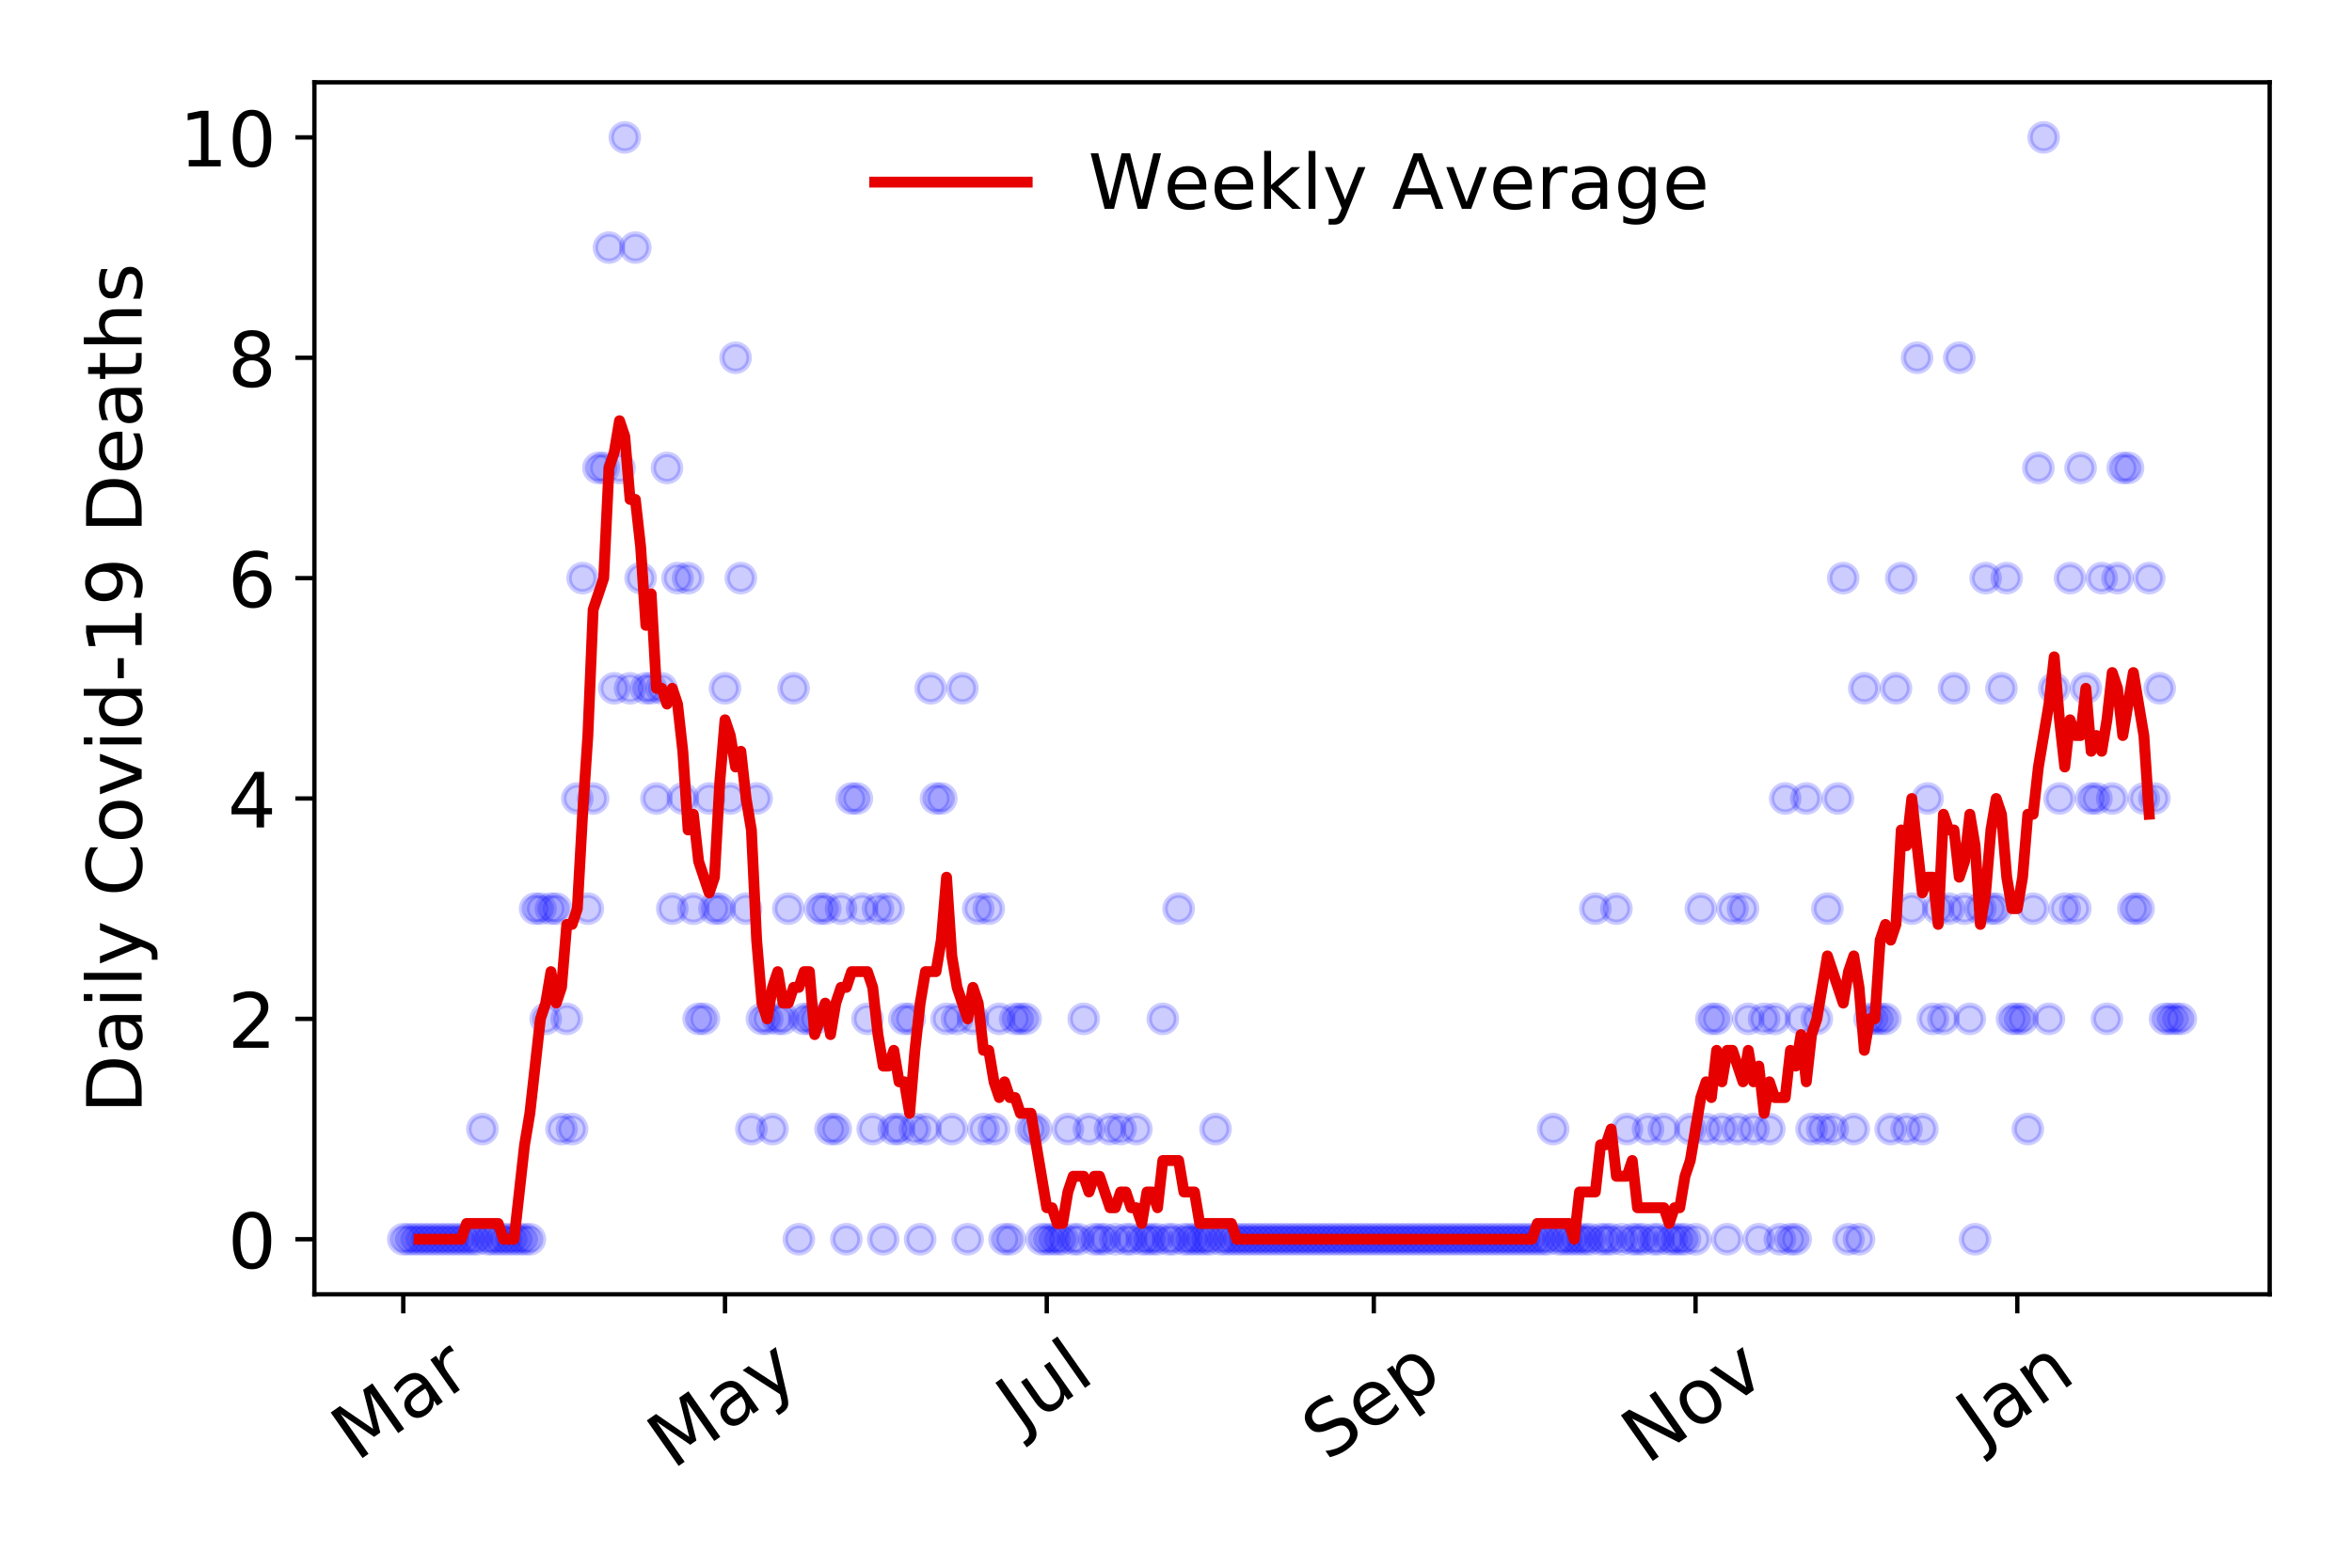 <?xml version="1.0" encoding="utf-8" standalone="no"?>
<!DOCTYPE svg PUBLIC "-//W3C//DTD SVG 1.1//EN"
  "http://www.w3.org/Graphics/SVG/1.1/DTD/svg11.dtd">
<!-- Created with matplotlib (https://matplotlib.org/) -->
<svg height="288pt" version="1.1" viewBox="0 0 432 288" width="432pt" xmlns="http://www.w3.org/2000/svg" xmlns:xlink="http://www.w3.org/1999/xlink">
 <defs>
  <style type="text/css">
*{stroke-linecap:butt;stroke-linejoin:round;}
  </style>
 </defs>
 <g id="figure_1">
  <g id="patch_1">
   <path d="M 0 288 
L 432 288 
L 432 0 
L 0 0 
z
" style="fill:#ffffff;"/>
  </g>
  <g id="axes_1">
   <g id="patch_2">
    <path d="M 57.745 237.778 
L 416.88 237.778 
L 416.88 15.12 
L 57.745 15.12 
z
" style="fill:#ffffff;"/>
   </g>
   <g id="matplotlib.axis_1">
    <g id="xtick_1">
     <g id="line2d_1">
      <defs>
       <path d="M 0 0 
L 0 3.5 
" id="m7e770450c6" style="stroke:#000000;stroke-width:0.8;"/>
      </defs>
      <g>
       <use style="stroke:#000000;stroke-width:0.8;" x="74.069" xlink:href="#m7e770450c6" y="237.778"/>
      </g>
     </g>
     <g id="text_1">
      <!-- Mar -->
      <defs>
       <path d="M 9.812 72.906 
L 24.516 72.906 
L 43.109 23.297 
L 61.812 72.906 
L 76.516 72.906 
L 76.516 0 
L 66.891 0 
L 66.891 64.016 
L 48.094 14.016 
L 38.188 14.016 
L 19.391 64.016 
L 19.391 0 
L 9.812 0 
z
" id="DejaVuSans-77"/>
       <path d="M 34.281 27.484 
Q 23.391 27.484 19.188 25 
Q 14.984 22.516 14.984 16.5 
Q 14.984 11.719 18.141 8.906 
Q 21.297 6.109 26.703 6.109 
Q 34.188 6.109 38.703 11.406 
Q 43.219 16.703 43.219 25.484 
L 43.219 27.484 
z
M 52.203 31.203 
L 52.203 0 
L 43.219 0 
L 43.219 8.297 
Q 40.141 3.328 35.547 0.953 
Q 30.953 -1.422 24.312 -1.422 
Q 15.922 -1.422 10.953 3.297 
Q 6 8.016 6 15.922 
Q 6 25.141 12.172 29.828 
Q 18.359 34.516 30.609 34.516 
L 43.219 34.516 
L 43.219 35.406 
Q 43.219 41.609 39.141 45 
Q 35.062 48.391 27.688 48.391 
Q 23 48.391 18.547 47.266 
Q 14.109 46.141 10.016 43.891 
L 10.016 52.203 
Q 14.938 54.109 19.578 55.047 
Q 24.219 56 28.609 56 
Q 40.484 56 46.344 49.844 
Q 52.203 43.703 52.203 31.203 
z
" id="DejaVuSans-97"/>
       <path d="M 41.109 46.297 
Q 39.594 47.172 37.812 47.578 
Q 36.031 48 33.891 48 
Q 26.266 48 22.188 43.047 
Q 18.109 38.094 18.109 28.812 
L 18.109 0 
L 9.078 0 
L 9.078 54.688 
L 18.109 54.688 
L 18.109 46.188 
Q 20.953 51.172 25.484 53.578 
Q 30.031 56 36.531 56 
Q 37.453 56 38.578 55.875 
Q 39.703 55.766 41.062 55.516 
z
" id="DejaVuSans-114"/>
      </defs>
      <g transform="translate(65.467 268.643)rotate(-35)scale(0.14 -0.14)">
       <use xlink:href="#DejaVuSans-77"/>
       <use x="86.279" xlink:href="#DejaVuSans-97"/>
       <use x="147.559" xlink:href="#DejaVuSans-114"/>
      </g>
     </g>
    </g>
    <g id="xtick_2">
     <g id="line2d_2">
      <g>
       <use style="stroke:#000000;stroke-width:0.8;" x="133.166" xlink:href="#m7e770450c6" y="237.778"/>
      </g>
     </g>
     <g id="text_2">
      <!-- May -->
      <defs>
       <path d="M 32.172 -5.078 
Q 28.375 -14.844 24.75 -17.812 
Q 21.141 -20.797 15.094 -20.797 
L 7.906 -20.797 
L 7.906 -13.281 
L 13.188 -13.281 
Q 16.891 -13.281 18.938 -11.516 
Q 21 -9.766 23.484 -3.219 
L 25.094 0.875 
L 2.984 54.688 
L 12.5 54.688 
L 29.594 11.922 
L 46.688 54.688 
L 56.203 54.688 
z
" id="DejaVuSans-121"/>
      </defs>
      <g transform="translate(123.527 270.094)rotate(-35)scale(0.14 -0.14)">
       <use xlink:href="#DejaVuSans-77"/>
       <use x="86.279" xlink:href="#DejaVuSans-97"/>
       <use x="147.559" xlink:href="#DejaVuSans-121"/>
      </g>
     </g>
    </g>
    <g id="xtick_3">
     <g id="line2d_3">
      <g>
       <use style="stroke:#000000;stroke-width:0.8;" x="192.263" xlink:href="#m7e770450c6" y="237.778"/>
      </g>
     </g>
     <g id="text_3">
      <!-- Jul -->
      <defs>
       <path d="M 9.812 72.906 
L 19.672 72.906 
L 19.672 5.078 
Q 19.672 -8.109 14.672 -14.062 
Q 9.672 -20.016 -1.422 -20.016 
L -5.172 -20.016 
L -5.172 -11.719 
L -2.094 -11.719 
Q 4.438 -11.719 7.125 -8.047 
Q 9.812 -4.391 9.812 5.078 
z
" id="DejaVuSans-74"/>
       <path d="M 8.5 21.578 
L 8.5 54.688 
L 17.484 54.688 
L 17.484 21.922 
Q 17.484 14.156 20.5 10.266 
Q 23.531 6.391 29.594 6.391 
Q 36.859 6.391 41.078 11.031 
Q 45.312 15.672 45.312 23.688 
L 45.312 54.688 
L 54.297 54.688 
L 54.297 0 
L 45.312 0 
L 45.312 8.406 
Q 42.047 3.422 37.719 1 
Q 33.406 -1.422 27.688 -1.422 
Q 18.266 -1.422 13.375 4.438 
Q 8.5 10.297 8.5 21.578 
z
M 31.109 56 
z
" id="DejaVuSans-117"/>
       <path d="M 9.422 75.984 
L 18.406 75.984 
L 18.406 0 
L 9.422 0 
z
" id="DejaVuSans-108"/>
      </defs>
      <g transform="translate(187.56 263.181)rotate(-35)scale(0.14 -0.14)">
       <use xlink:href="#DejaVuSans-74"/>
       <use x="29.492" xlink:href="#DejaVuSans-117"/>
       <use x="92.871" xlink:href="#DejaVuSans-108"/>
      </g>
     </g>
    </g>
    <g id="xtick_4">
     <g id="line2d_4">
      <g>
       <use style="stroke:#000000;stroke-width:0.8;" x="252.329" xlink:href="#m7e770450c6" y="237.778"/>
      </g>
     </g>
     <g id="text_4">
      <!-- Sep -->
      <defs>
       <path d="M 53.516 70.516 
L 53.516 60.891 
Q 47.906 63.578 42.922 64.891 
Q 37.938 66.219 33.297 66.219 
Q 25.25 66.219 20.875 63.094 
Q 16.5 59.969 16.5 54.203 
Q 16.5 49.359 19.406 46.891 
Q 22.312 44.438 30.422 42.922 
L 36.375 41.703 
Q 47.406 39.594 52.656 34.297 
Q 57.906 29 57.906 20.125 
Q 57.906 9.516 50.797 4.047 
Q 43.703 -1.422 29.984 -1.422 
Q 24.812 -1.422 18.969 -0.25 
Q 13.141 0.922 6.891 3.219 
L 6.891 13.375 
Q 12.891 10.016 18.656 8.297 
Q 24.422 6.594 29.984 6.594 
Q 38.422 6.594 43.016 9.906 
Q 47.609 13.234 47.609 19.391 
Q 47.609 24.75 44.312 27.781 
Q 41.016 30.812 33.5 32.328 
L 27.484 33.5 
Q 16.453 35.688 11.516 40.375 
Q 6.594 45.062 6.594 53.422 
Q 6.594 63.094 13.406 68.656 
Q 20.219 74.219 32.172 74.219 
Q 37.312 74.219 42.625 73.281 
Q 47.953 72.359 53.516 70.516 
z
" id="DejaVuSans-83"/>
       <path d="M 56.203 29.594 
L 56.203 25.203 
L 14.891 25.203 
Q 15.484 15.922 20.484 11.062 
Q 25.484 6.203 34.422 6.203 
Q 39.594 6.203 44.453 7.469 
Q 49.312 8.734 54.109 11.281 
L 54.109 2.781 
Q 49.266 0.734 44.188 -0.344 
Q 39.109 -1.422 33.891 -1.422 
Q 20.797 -1.422 13.156 6.188 
Q 5.516 13.812 5.516 26.812 
Q 5.516 40.234 12.766 48.109 
Q 20.016 56 32.328 56 
Q 43.359 56 49.781 48.891 
Q 56.203 41.797 56.203 29.594 
z
M 47.219 32.234 
Q 47.125 39.594 43.094 43.984 
Q 39.062 48.391 32.422 48.391 
Q 24.906 48.391 20.391 44.141 
Q 15.875 39.891 15.188 32.172 
z
" id="DejaVuSans-101"/>
       <path d="M 18.109 8.203 
L 18.109 -20.797 
L 9.078 -20.797 
L 9.078 54.688 
L 18.109 54.688 
L 18.109 46.391 
Q 20.953 51.266 25.266 53.625 
Q 29.594 56 35.594 56 
Q 45.562 56 51.781 48.094 
Q 58.016 40.188 58.016 27.297 
Q 58.016 14.406 51.781 6.484 
Q 45.562 -1.422 35.594 -1.422 
Q 29.594 -1.422 25.266 0.953 
Q 20.953 3.328 18.109 8.203 
z
M 48.688 27.297 
Q 48.688 37.203 44.609 42.844 
Q 40.531 48.484 33.406 48.484 
Q 26.266 48.484 22.188 42.844 
Q 18.109 37.203 18.109 27.297 
Q 18.109 17.391 22.188 11.75 
Q 26.266 6.109 33.406 6.109 
Q 40.531 6.109 44.609 11.75 
Q 48.688 17.391 48.688 27.297 
z
" id="DejaVuSans-112"/>
      </defs>
      <g transform="translate(243.736 268.629)rotate(-35)scale(0.14 -0.14)">
       <use xlink:href="#DejaVuSans-83"/>
       <use x="63.477" xlink:href="#DejaVuSans-101"/>
       <use x="125" xlink:href="#DejaVuSans-112"/>
      </g>
     </g>
    </g>
    <g id="xtick_5">
     <g id="line2d_5">
      <g>
       <use style="stroke:#000000;stroke-width:0.8;" x="311.426" xlink:href="#m7e770450c6" y="237.778"/>
      </g>
     </g>
     <g id="text_5">
      <!-- Nov -->
      <defs>
       <path d="M 9.812 72.906 
L 23.094 72.906 
L 55.422 11.922 
L 55.422 72.906 
L 64.984 72.906 
L 64.984 0 
L 51.703 0 
L 19.391 60.984 
L 19.391 0 
L 9.812 0 
z
" id="DejaVuSans-78"/>
       <path d="M 30.609 48.391 
Q 23.391 48.391 19.188 42.75 
Q 14.984 37.109 14.984 27.297 
Q 14.984 17.484 19.156 11.844 
Q 23.344 6.203 30.609 6.203 
Q 37.797 6.203 41.984 11.859 
Q 46.188 17.531 46.188 27.297 
Q 46.188 37.016 41.984 42.703 
Q 37.797 48.391 30.609 48.391 
z
M 30.609 56 
Q 42.328 56 49.016 48.375 
Q 55.719 40.766 55.719 27.297 
Q 55.719 13.875 49.016 6.219 
Q 42.328 -1.422 30.609 -1.422 
Q 18.844 -1.422 12.172 6.219 
Q 5.516 13.875 5.516 27.297 
Q 5.516 40.766 12.172 48.375 
Q 18.844 56 30.609 56 
z
" id="DejaVuSans-111"/>
       <path d="M 2.984 54.688 
L 12.5 54.688 
L 29.594 8.797 
L 46.688 54.688 
L 56.203 54.688 
L 35.688 0 
L 23.484 0 
z
" id="DejaVuSans-118"/>
      </defs>
      <g transform="translate(302.449 269.166)rotate(-35)scale(0.14 -0.14)">
       <use xlink:href="#DejaVuSans-78"/>
       <use x="74.805" xlink:href="#DejaVuSans-111"/>
       <use x="135.986" xlink:href="#DejaVuSans-118"/>
      </g>
     </g>
    </g>
    <g id="xtick_6">
     <g id="line2d_6">
      <g>
       <use style="stroke:#000000;stroke-width:0.8;" x="370.523" xlink:href="#m7e770450c6" y="237.778"/>
      </g>
     </g>
     <g id="text_6">
      <!-- Jan -->
      <defs>
       <path d="M 54.891 33.016 
L 54.891 0 
L 45.906 0 
L 45.906 32.719 
Q 45.906 40.484 42.875 44.328 
Q 39.844 48.188 33.797 48.188 
Q 26.516 48.188 22.312 43.547 
Q 18.109 38.922 18.109 30.906 
L 18.109 0 
L 9.078 0 
L 9.078 54.688 
L 18.109 54.688 
L 18.109 46.188 
Q 21.344 51.125 25.703 53.562 
Q 30.078 56 35.797 56 
Q 45.219 56 50.047 50.172 
Q 54.891 44.344 54.891 33.016 
z
" id="DejaVuSans-110"/>
      </defs>
      <g transform="translate(363.899 265.871)rotate(-35)scale(0.14 -0.14)">
       <use xlink:href="#DejaVuSans-74"/>
       <use x="29.492" xlink:href="#DejaVuSans-97"/>
       <use x="90.771" xlink:href="#DejaVuSans-110"/>
      </g>
     </g>
    </g>
   </g>
   <g id="matplotlib.axis_2">
    <g id="ytick_1">
     <g id="line2d_7">
      <defs>
       <path d="M 0 0 
L -3.5 0 
" id="m7fd70c4173" style="stroke:#000000;stroke-width:0.8;"/>
      </defs>
      <g>
       <use style="stroke:#000000;stroke-width:0.8;" x="57.745" xlink:href="#m7fd70c4173" y="227.657"/>
      </g>
     </g>
     <g id="text_7">
      <!-- 0 -->
      <defs>
       <path d="M 31.781 66.406 
Q 24.172 66.406 20.328 58.906 
Q 16.5 51.422 16.5 36.375 
Q 16.5 21.391 20.328 13.891 
Q 24.172 6.391 31.781 6.391 
Q 39.453 6.391 43.281 13.891 
Q 47.125 21.391 47.125 36.375 
Q 47.125 51.422 43.281 58.906 
Q 39.453 66.406 31.781 66.406 
z
M 31.781 74.219 
Q 44.047 74.219 50.516 64.516 
Q 56.984 54.828 56.984 36.375 
Q 56.984 17.969 50.516 8.266 
Q 44.047 -1.422 31.781 -1.422 
Q 19.531 -1.422 13.062 8.266 
Q 6.594 17.969 6.594 36.375 
Q 6.594 54.828 13.062 64.516 
Q 19.531 74.219 31.781 74.219 
z
" id="DejaVuSans-48"/>
      </defs>
      <g transform="translate(41.837 232.976)scale(0.14 -0.14)">
       <use xlink:href="#DejaVuSans-48"/>
      </g>
     </g>
    </g>
    <g id="ytick_2">
     <g id="line2d_8">
      <g>
       <use style="stroke:#000000;stroke-width:0.8;" x="57.745" xlink:href="#m7fd70c4173" y="187.174"/>
      </g>
     </g>
     <g id="text_8">
      <!-- 2 -->
      <defs>
       <path d="M 19.188 8.297 
L 53.609 8.297 
L 53.609 0 
L 7.328 0 
L 7.328 8.297 
Q 12.938 14.109 22.625 23.891 
Q 32.328 33.688 34.812 36.531 
Q 39.547 41.844 41.422 45.531 
Q 43.312 49.219 43.312 52.781 
Q 43.312 58.594 39.234 62.25 
Q 35.156 65.922 28.609 65.922 
Q 23.969 65.922 18.812 64.312 
Q 13.672 62.703 7.812 59.422 
L 7.812 69.391 
Q 13.766 71.781 18.938 73 
Q 24.125 74.219 28.422 74.219 
Q 39.75 74.219 46.484 68.547 
Q 53.219 62.891 53.219 53.422 
Q 53.219 48.922 51.531 44.891 
Q 49.859 40.875 45.406 35.406 
Q 44.188 33.984 37.641 27.219 
Q 31.109 20.453 19.188 8.297 
z
" id="DejaVuSans-50"/>
      </defs>
      <g transform="translate(41.837 192.493)scale(0.14 -0.14)">
       <use xlink:href="#DejaVuSans-50"/>
      </g>
     </g>
    </g>
    <g id="ytick_3">
     <g id="line2d_9">
      <g>
       <use style="stroke:#000000;stroke-width:0.8;" x="57.745" xlink:href="#m7fd70c4173" y="146.691"/>
      </g>
     </g>
     <g id="text_9">
      <!-- 4 -->
      <defs>
       <path d="M 37.797 64.312 
L 12.891 25.391 
L 37.797 25.391 
z
M 35.203 72.906 
L 47.609 72.906 
L 47.609 25.391 
L 58.016 25.391 
L 58.016 17.188 
L 47.609 17.188 
L 47.609 0 
L 37.797 0 
L 37.797 17.188 
L 4.891 17.188 
L 4.891 26.703 
z
" id="DejaVuSans-52"/>
      </defs>
      <g transform="translate(41.837 152.01)scale(0.14 -0.14)">
       <use xlink:href="#DejaVuSans-52"/>
      </g>
     </g>
    </g>
    <g id="ytick_4">
     <g id="line2d_10">
      <g>
       <use style="stroke:#000000;stroke-width:0.8;" x="57.745" xlink:href="#m7fd70c4173" y="106.207"/>
      </g>
     </g>
     <g id="text_10">
      <!-- 6 -->
      <defs>
       <path d="M 33.016 40.375 
Q 26.375 40.375 22.484 35.828 
Q 18.609 31.297 18.609 23.391 
Q 18.609 15.531 22.484 10.953 
Q 26.375 6.391 33.016 6.391 
Q 39.656 6.391 43.531 10.953 
Q 47.406 15.531 47.406 23.391 
Q 47.406 31.297 43.531 35.828 
Q 39.656 40.375 33.016 40.375 
z
M 52.594 71.297 
L 52.594 62.312 
Q 48.875 64.062 45.094 64.984 
Q 41.312 65.922 37.594 65.922 
Q 27.828 65.922 22.672 59.328 
Q 17.531 52.734 16.797 39.406 
Q 19.672 43.656 24.016 45.922 
Q 28.375 48.188 33.594 48.188 
Q 44.578 48.188 50.953 41.516 
Q 57.328 34.859 57.328 23.391 
Q 57.328 12.156 50.688 5.359 
Q 44.047 -1.422 33.016 -1.422 
Q 20.359 -1.422 13.672 8.266 
Q 6.984 17.969 6.984 36.375 
Q 6.984 53.656 15.188 63.938 
Q 23.391 74.219 37.203 74.219 
Q 40.922 74.219 44.703 73.484 
Q 48.484 72.75 52.594 71.297 
z
" id="DejaVuSans-54"/>
      </defs>
      <g transform="translate(41.837 111.526)scale(0.14 -0.14)">
       <use xlink:href="#DejaVuSans-54"/>
      </g>
     </g>
    </g>
    <g id="ytick_5">
     <g id="line2d_11">
      <g>
       <use style="stroke:#000000;stroke-width:0.8;" x="57.745" xlink:href="#m7fd70c4173" y="65.724"/>
      </g>
     </g>
     <g id="text_11">
      <!-- 8 -->
      <defs>
       <path d="M 31.781 34.625 
Q 24.75 34.625 20.719 30.859 
Q 16.703 27.094 16.703 20.516 
Q 16.703 13.922 20.719 10.156 
Q 24.75 6.391 31.781 6.391 
Q 38.812 6.391 42.859 10.172 
Q 46.922 13.969 46.922 20.516 
Q 46.922 27.094 42.891 30.859 
Q 38.875 34.625 31.781 34.625 
z
M 21.922 38.812 
Q 15.578 40.375 12.031 44.719 
Q 8.5 49.078 8.5 55.328 
Q 8.5 64.062 14.719 69.141 
Q 20.953 74.219 31.781 74.219 
Q 42.672 74.219 48.875 69.141 
Q 55.078 64.062 55.078 55.328 
Q 55.078 49.078 51.531 44.719 
Q 48 40.375 41.703 38.812 
Q 48.828 37.156 52.797 32.312 
Q 56.781 27.484 56.781 20.516 
Q 56.781 9.906 50.312 4.234 
Q 43.844 -1.422 31.781 -1.422 
Q 19.734 -1.422 13.25 4.234 
Q 6.781 9.906 6.781 20.516 
Q 6.781 27.484 10.781 32.312 
Q 14.797 37.156 21.922 38.812 
z
M 18.312 54.391 
Q 18.312 48.734 21.844 45.562 
Q 25.391 42.391 31.781 42.391 
Q 38.141 42.391 41.719 45.562 
Q 45.312 48.734 45.312 54.391 
Q 45.312 60.062 41.719 63.234 
Q 38.141 66.406 31.781 66.406 
Q 25.391 66.406 21.844 63.234 
Q 18.312 60.062 18.312 54.391 
z
" id="DejaVuSans-56"/>
      </defs>
      <g transform="translate(41.837 71.043)scale(0.14 -0.14)">
       <use xlink:href="#DejaVuSans-56"/>
      </g>
     </g>
    </g>
    <g id="ytick_6">
     <g id="line2d_12">
      <g>
       <use style="stroke:#000000;stroke-width:0.8;" x="57.745" xlink:href="#m7fd70c4173" y="25.241"/>
      </g>
     </g>
     <g id="text_12">
      <!-- 10 -->
      <defs>
       <path d="M 12.406 8.297 
L 28.516 8.297 
L 28.516 63.922 
L 10.984 60.406 
L 10.984 69.391 
L 28.422 72.906 
L 38.281 72.906 
L 38.281 8.297 
L 54.391 8.297 
L 54.391 0 
L 12.406 0 
z
" id="DejaVuSans-49"/>
      </defs>
      <g transform="translate(32.93 30.56)scale(0.14 -0.14)">
       <use xlink:href="#DejaVuSans-49"/>
       <use x="63.623" xlink:href="#DejaVuSans-48"/>
      </g>
     </g>
    </g>
    <g id="text_13">
     <!-- Daily Covid-19 Deaths -->
     <defs>
      <path d="M 19.672 64.797 
L 19.672 8.109 
L 31.594 8.109 
Q 46.688 8.109 53.688 14.938 
Q 60.688 21.781 60.688 36.531 
Q 60.688 51.172 53.688 57.984 
Q 46.688 64.797 31.594 64.797 
z
M 9.812 72.906 
L 30.078 72.906 
Q 51.266 72.906 61.172 64.094 
Q 71.094 55.281 71.094 36.531 
Q 71.094 17.672 61.125 8.828 
Q 51.172 0 30.078 0 
L 9.812 0 
z
" id="DejaVuSans-68"/>
      <path d="M 9.422 54.688 
L 18.406 54.688 
L 18.406 0 
L 9.422 0 
z
M 9.422 75.984 
L 18.406 75.984 
L 18.406 64.594 
L 9.422 64.594 
z
" id="DejaVuSans-105"/>
      <path id="DejaVuSans-32"/>
      <path d="M 64.406 67.281 
L 64.406 56.891 
Q 59.422 61.531 53.781 63.812 
Q 48.141 66.109 41.797 66.109 
Q 29.297 66.109 22.656 58.469 
Q 16.016 50.828 16.016 36.375 
Q 16.016 21.969 22.656 14.328 
Q 29.297 6.688 41.797 6.688 
Q 48.141 6.688 53.781 8.984 
Q 59.422 11.281 64.406 15.922 
L 64.406 5.609 
Q 59.234 2.094 53.438 0.328 
Q 47.656 -1.422 41.219 -1.422 
Q 24.656 -1.422 15.125 8.703 
Q 5.609 18.844 5.609 36.375 
Q 5.609 53.953 15.125 64.078 
Q 24.656 74.219 41.219 74.219 
Q 47.75 74.219 53.531 72.484 
Q 59.328 70.75 64.406 67.281 
z
" id="DejaVuSans-67"/>
      <path d="M 45.406 46.391 
L 45.406 75.984 
L 54.391 75.984 
L 54.391 0 
L 45.406 0 
L 45.406 8.203 
Q 42.578 3.328 38.25 0.953 
Q 33.938 -1.422 27.875 -1.422 
Q 17.969 -1.422 11.734 6.484 
Q 5.516 14.406 5.516 27.297 
Q 5.516 40.188 11.734 48.094 
Q 17.969 56 27.875 56 
Q 33.938 56 38.25 53.625 
Q 42.578 51.266 45.406 46.391 
z
M 14.797 27.297 
Q 14.797 17.391 18.875 11.75 
Q 22.953 6.109 30.078 6.109 
Q 37.203 6.109 41.297 11.75 
Q 45.406 17.391 45.406 27.297 
Q 45.406 37.203 41.297 42.844 
Q 37.203 48.484 30.078 48.484 
Q 22.953 48.484 18.875 42.844 
Q 14.797 37.203 14.797 27.297 
z
" id="DejaVuSans-100"/>
      <path d="M 4.891 31.391 
L 31.203 31.391 
L 31.203 23.391 
L 4.891 23.391 
z
" id="DejaVuSans-45"/>
      <path d="M 10.984 1.516 
L 10.984 10.5 
Q 14.703 8.734 18.5 7.812 
Q 22.312 6.891 25.984 6.891 
Q 35.75 6.891 40.891 13.453 
Q 46.047 20.016 46.781 33.406 
Q 43.953 29.203 39.594 26.953 
Q 35.25 24.703 29.984 24.703 
Q 19.047 24.703 12.672 31.312 
Q 6.297 37.938 6.297 49.422 
Q 6.297 60.641 12.938 67.422 
Q 19.578 74.219 30.609 74.219 
Q 43.266 74.219 49.922 64.516 
Q 56.594 54.828 56.594 36.375 
Q 56.594 19.141 48.406 8.859 
Q 40.234 -1.422 26.422 -1.422 
Q 22.703 -1.422 18.891 -0.688 
Q 15.094 0.047 10.984 1.516 
z
M 30.609 32.422 
Q 37.25 32.422 41.125 36.953 
Q 45.016 41.5 45.016 49.422 
Q 45.016 57.281 41.125 61.844 
Q 37.25 66.406 30.609 66.406 
Q 23.969 66.406 20.094 61.844 
Q 16.219 57.281 16.219 49.422 
Q 16.219 41.5 20.094 36.953 
Q 23.969 32.422 30.609 32.422 
z
" id="DejaVuSans-57"/>
      <path d="M 18.312 70.219 
L 18.312 54.688 
L 36.812 54.688 
L 36.812 47.703 
L 18.312 47.703 
L 18.312 18.016 
Q 18.312 11.328 20.141 9.422 
Q 21.969 7.516 27.594 7.516 
L 36.812 7.516 
L 36.812 0 
L 27.594 0 
Q 17.188 0 13.234 3.875 
Q 9.281 7.766 9.281 18.016 
L 9.281 47.703 
L 2.688 47.703 
L 2.688 54.688 
L 9.281 54.688 
L 9.281 70.219 
z
" id="DejaVuSans-116"/>
      <path d="M 54.891 33.016 
L 54.891 0 
L 45.906 0 
L 45.906 32.719 
Q 45.906 40.484 42.875 44.328 
Q 39.844 48.188 33.797 48.188 
Q 26.516 48.188 22.312 43.547 
Q 18.109 38.922 18.109 30.906 
L 18.109 0 
L 9.078 0 
L 9.078 75.984 
L 18.109 75.984 
L 18.109 46.188 
Q 21.344 51.125 25.703 53.562 
Q 30.078 56 35.797 56 
Q 45.219 56 50.047 50.172 
Q 54.891 44.344 54.891 33.016 
z
" id="DejaVuSans-104"/>
      <path d="M 44.281 53.078 
L 44.281 44.578 
Q 40.484 46.531 36.375 47.5 
Q 32.281 48.484 27.875 48.484 
Q 21.188 48.484 17.844 46.438 
Q 14.5 44.391 14.5 40.281 
Q 14.5 37.156 16.891 35.375 
Q 19.281 33.594 26.516 31.984 
L 29.594 31.297 
Q 39.156 29.25 43.188 25.516 
Q 47.219 21.781 47.219 15.094 
Q 47.219 7.469 41.188 3.016 
Q 35.156 -1.422 24.609 -1.422 
Q 20.219 -1.422 15.453 -0.562 
Q 10.688 0.297 5.422 2 
L 5.422 11.281 
Q 10.406 8.688 15.234 7.391 
Q 20.062 6.109 24.812 6.109 
Q 31.156 6.109 34.562 8.281 
Q 37.984 10.453 37.984 14.406 
Q 37.984 18.062 35.516 20.016 
Q 33.062 21.969 24.703 23.781 
L 21.578 24.516 
Q 13.234 26.266 9.516 29.906 
Q 5.812 33.547 5.812 39.891 
Q 5.812 47.609 11.281 51.797 
Q 16.75 56 26.812 56 
Q 31.781 56 36.172 55.266 
Q 40.578 54.547 44.281 53.078 
z
" id="DejaVuSans-115"/>
     </defs>
     <g transform="translate(26.018 204.56)rotate(-90)scale(0.14 -0.14)">
      <use xlink:href="#DejaVuSans-68"/>
      <use x="77.002" xlink:href="#DejaVuSans-97"/>
      <use x="138.281" xlink:href="#DejaVuSans-105"/>
      <use x="166.064" xlink:href="#DejaVuSans-108"/>
      <use x="193.848" xlink:href="#DejaVuSans-121"/>
      <use x="253.027" xlink:href="#DejaVuSans-32"/>
      <use x="284.814" xlink:href="#DejaVuSans-67"/>
      <use x="354.639" xlink:href="#DejaVuSans-111"/>
      <use x="415.82" xlink:href="#DejaVuSans-118"/>
      <use x="475" xlink:href="#DejaVuSans-105"/>
      <use x="502.783" xlink:href="#DejaVuSans-100"/>
      <use x="566.26" xlink:href="#DejaVuSans-45"/>
      <use x="602.344" xlink:href="#DejaVuSans-49"/>
      <use x="665.967" xlink:href="#DejaVuSans-57"/>
      <use x="729.59" xlink:href="#DejaVuSans-32"/>
      <use x="761.377" xlink:href="#DejaVuSans-68"/>
      <use x="838.379" xlink:href="#DejaVuSans-101"/>
      <use x="899.902" xlink:href="#DejaVuSans-97"/>
      <use x="961.182" xlink:href="#DejaVuSans-116"/>
      <use x="1000.391" xlink:href="#DejaVuSans-104"/>
      <use x="1063.77" xlink:href="#DejaVuSans-115"/>
     </g>
    </g>
   </g>
   <g id="line2d_13">
    <defs>
     <path d="M 0 2.5 
C 0.663 2.5 1.299 2.237 1.768 1.768 
C 2.237 1.299 2.5 0.663 2.5 0 
C 2.5 -0.663 2.237 -1.299 1.768 -1.768 
C 1.299 -2.237 0.663 -2.5 0 -2.5 
C -0.663 -2.5 -1.299 -2.237 -1.768 -1.768 
C -2.237 -1.299 -2.5 -0.663 -2.5 0 
C -2.5 0.663 -2.237 1.299 -1.768 1.768 
C -1.299 2.237 -0.663 2.5 0 2.5 
z
" id="mb654a26ec8" style="stroke:#0000ff;stroke-opacity:0.2;"/>
    </defs>
    <g clip-path="url(#p8710119c2c)">
     <use style="fill:#0000ff;fill-opacity:0.2;stroke:#0000ff;stroke-opacity:0.2;" x="74.069" xlink:href="#mb654a26ec8" y="227.657"/>
     <use style="fill:#0000ff;fill-opacity:0.2;stroke:#0000ff;stroke-opacity:0.2;" x="75.038" xlink:href="#mb654a26ec8" y="227.657"/>
     <use style="fill:#0000ff;fill-opacity:0.2;stroke:#0000ff;stroke-opacity:0.2;" x="76.007" xlink:href="#mb654a26ec8" y="227.657"/>
     <use style="fill:#0000ff;fill-opacity:0.2;stroke:#0000ff;stroke-opacity:0.2;" x="76.976" xlink:href="#mb654a26ec8" y="227.657"/>
     <use style="fill:#0000ff;fill-opacity:0.2;stroke:#0000ff;stroke-opacity:0.2;" x="77.945" xlink:href="#mb654a26ec8" y="227.657"/>
     <use style="fill:#0000ff;fill-opacity:0.2;stroke:#0000ff;stroke-opacity:0.2;" x="78.913" xlink:href="#mb654a26ec8" y="227.657"/>
     <use style="fill:#0000ff;fill-opacity:0.2;stroke:#0000ff;stroke-opacity:0.2;" x="79.882" xlink:href="#mb654a26ec8" y="227.657"/>
     <use style="fill:#0000ff;fill-opacity:0.2;stroke:#0000ff;stroke-opacity:0.2;" x="80.851" xlink:href="#mb654a26ec8" y="227.657"/>
     <use style="fill:#0000ff;fill-opacity:0.2;stroke:#0000ff;stroke-opacity:0.2;" x="81.82" xlink:href="#mb654a26ec8" y="227.657"/>
     <use style="fill:#0000ff;fill-opacity:0.2;stroke:#0000ff;stroke-opacity:0.2;" x="82.789" xlink:href="#mb654a26ec8" y="227.657"/>
     <use style="fill:#0000ff;fill-opacity:0.2;stroke:#0000ff;stroke-opacity:0.2;" x="83.757" xlink:href="#mb654a26ec8" y="227.657"/>
     <use style="fill:#0000ff;fill-opacity:0.2;stroke:#0000ff;stroke-opacity:0.2;" x="84.726" xlink:href="#mb654a26ec8" y="227.657"/>
     <use style="fill:#0000ff;fill-opacity:0.2;stroke:#0000ff;stroke-opacity:0.2;" x="85.695" xlink:href="#mb654a26ec8" y="227.657"/>
     <use style="fill:#0000ff;fill-opacity:0.2;stroke:#0000ff;stroke-opacity:0.2;" x="86.664" xlink:href="#mb654a26ec8" y="227.657"/>
     <use style="fill:#0000ff;fill-opacity:0.2;stroke:#0000ff;stroke-opacity:0.2;" x="87.633" xlink:href="#mb654a26ec8" y="227.657"/>
     <use style="fill:#0000ff;fill-opacity:0.2;stroke:#0000ff;stroke-opacity:0.2;" x="88.601" xlink:href="#mb654a26ec8" y="207.416"/>
     <use style="fill:#0000ff;fill-opacity:0.2;stroke:#0000ff;stroke-opacity:0.2;" x="89.57" xlink:href="#mb654a26ec8" y="227.657"/>
     <use style="fill:#0000ff;fill-opacity:0.2;stroke:#0000ff;stroke-opacity:0.2;" x="90.539" xlink:href="#mb654a26ec8" y="227.657"/>
     <use style="fill:#0000ff;fill-opacity:0.2;stroke:#0000ff;stroke-opacity:0.2;" x="91.508" xlink:href="#mb654a26ec8" y="227.657"/>
     <use style="fill:#0000ff;fill-opacity:0.2;stroke:#0000ff;stroke-opacity:0.2;" x="92.477" xlink:href="#mb654a26ec8" y="227.657"/>
     <use style="fill:#0000ff;fill-opacity:0.2;stroke:#0000ff;stroke-opacity:0.2;" x="93.445" xlink:href="#mb654a26ec8" y="227.657"/>
     <use style="fill:#0000ff;fill-opacity:0.2;stroke:#0000ff;stroke-opacity:0.2;" x="94.414" xlink:href="#mb654a26ec8" y="227.657"/>
     <use style="fill:#0000ff;fill-opacity:0.2;stroke:#0000ff;stroke-opacity:0.2;" x="95.383" xlink:href="#mb654a26ec8" y="227.657"/>
     <use style="fill:#0000ff;fill-opacity:0.2;stroke:#0000ff;stroke-opacity:0.2;" x="96.352" xlink:href="#mb654a26ec8" y="227.657"/>
     <use style="fill:#0000ff;fill-opacity:0.2;stroke:#0000ff;stroke-opacity:0.2;" x="97.321" xlink:href="#mb654a26ec8" y="227.657"/>
     <use style="fill:#0000ff;fill-opacity:0.2;stroke:#0000ff;stroke-opacity:0.2;" x="98.289" xlink:href="#mb654a26ec8" y="166.932"/>
     <use style="fill:#0000ff;fill-opacity:0.2;stroke:#0000ff;stroke-opacity:0.2;" x="99.258" xlink:href="#mb654a26ec8" y="166.932"/>
     <use style="fill:#0000ff;fill-opacity:0.2;stroke:#0000ff;stroke-opacity:0.2;" x="100.227" xlink:href="#mb654a26ec8" y="187.174"/>
     <use style="fill:#0000ff;fill-opacity:0.2;stroke:#0000ff;stroke-opacity:0.2;" x="101.196" xlink:href="#mb654a26ec8" y="166.932"/>
     <use style="fill:#0000ff;fill-opacity:0.2;stroke:#0000ff;stroke-opacity:0.2;" x="102.165" xlink:href="#mb654a26ec8" y="166.932"/>
     <use style="fill:#0000ff;fill-opacity:0.2;stroke:#0000ff;stroke-opacity:0.2;" x="103.133" xlink:href="#mb654a26ec8" y="207.416"/>
     <use style="fill:#0000ff;fill-opacity:0.2;stroke:#0000ff;stroke-opacity:0.2;" x="104.102" xlink:href="#mb654a26ec8" y="187.174"/>
     <use style="fill:#0000ff;fill-opacity:0.2;stroke:#0000ff;stroke-opacity:0.2;" x="105.071" xlink:href="#mb654a26ec8" y="207.416"/>
     <use style="fill:#0000ff;fill-opacity:0.2;stroke:#0000ff;stroke-opacity:0.2;" x="106.04" xlink:href="#mb654a26ec8" y="146.691"/>
     <use style="fill:#0000ff;fill-opacity:0.2;stroke:#0000ff;stroke-opacity:0.2;" x="107.009" xlink:href="#mb654a26ec8" y="106.207"/>
     <use style="fill:#0000ff;fill-opacity:0.2;stroke:#0000ff;stroke-opacity:0.2;" x="107.977" xlink:href="#mb654a26ec8" y="166.932"/>
     <use style="fill:#0000ff;fill-opacity:0.2;stroke:#0000ff;stroke-opacity:0.2;" x="108.946" xlink:href="#mb654a26ec8" y="146.691"/>
     <use style="fill:#0000ff;fill-opacity:0.2;stroke:#0000ff;stroke-opacity:0.2;" x="109.915" xlink:href="#mb654a26ec8" y="85.966"/>
     <use style="fill:#0000ff;fill-opacity:0.2;stroke:#0000ff;stroke-opacity:0.2;" x="110.884" xlink:href="#mb654a26ec8" y="85.966"/>
     <use style="fill:#0000ff;fill-opacity:0.2;stroke:#0000ff;stroke-opacity:0.2;" x="111.853" xlink:href="#mb654a26ec8" y="45.482"/>
     <use style="fill:#0000ff;fill-opacity:0.2;stroke:#0000ff;stroke-opacity:0.2;" x="112.821" xlink:href="#mb654a26ec8" y="126.449"/>
     <use style="fill:#0000ff;fill-opacity:0.2;stroke:#0000ff;stroke-opacity:0.2;" x="113.79" xlink:href="#mb654a26ec8" y="85.966"/>
     <use style="fill:#0000ff;fill-opacity:0.2;stroke:#0000ff;stroke-opacity:0.2;" x="114.759" xlink:href="#mb654a26ec8" y="25.241"/>
     <use style="fill:#0000ff;fill-opacity:0.2;stroke:#0000ff;stroke-opacity:0.2;" x="115.728" xlink:href="#mb654a26ec8" y="126.449"/>
     <use style="fill:#0000ff;fill-opacity:0.2;stroke:#0000ff;stroke-opacity:0.2;" x="116.697" xlink:href="#mb654a26ec8" y="45.482"/>
     <use style="fill:#0000ff;fill-opacity:0.2;stroke:#0000ff;stroke-opacity:0.2;" x="117.665" xlink:href="#mb654a26ec8" y="106.207"/>
     <use style="fill:#0000ff;fill-opacity:0.2;stroke:#0000ff;stroke-opacity:0.2;" x="118.634" xlink:href="#mb654a26ec8" y="126.449"/>
     <use style="fill:#0000ff;fill-opacity:0.2;stroke:#0000ff;stroke-opacity:0.2;" x="119.603" xlink:href="#mb654a26ec8" y="126.449"/>
     <use style="fill:#0000ff;fill-opacity:0.2;stroke:#0000ff;stroke-opacity:0.2;" x="120.572" xlink:href="#mb654a26ec8" y="146.691"/>
     <use style="fill:#0000ff;fill-opacity:0.2;stroke:#0000ff;stroke-opacity:0.2;" x="121.541" xlink:href="#mb654a26ec8" y="126.449"/>
     <use style="fill:#0000ff;fill-opacity:0.2;stroke:#0000ff;stroke-opacity:0.2;" x="122.509" xlink:href="#mb654a26ec8" y="85.966"/>
     <use style="fill:#0000ff;fill-opacity:0.2;stroke:#0000ff;stroke-opacity:0.2;" x="123.478" xlink:href="#mb654a26ec8" y="166.932"/>
     <use style="fill:#0000ff;fill-opacity:0.2;stroke:#0000ff;stroke-opacity:0.2;" x="124.447" xlink:href="#mb654a26ec8" y="106.207"/>
     <use style="fill:#0000ff;fill-opacity:0.2;stroke:#0000ff;stroke-opacity:0.2;" x="125.416" xlink:href="#mb654a26ec8" y="146.691"/>
     <use style="fill:#0000ff;fill-opacity:0.2;stroke:#0000ff;stroke-opacity:0.2;" x="126.385" xlink:href="#mb654a26ec8" y="106.207"/>
     <use style="fill:#0000ff;fill-opacity:0.2;stroke:#0000ff;stroke-opacity:0.2;" x="127.353" xlink:href="#mb654a26ec8" y="166.932"/>
     <use style="fill:#0000ff;fill-opacity:0.2;stroke:#0000ff;stroke-opacity:0.2;" x="128.322" xlink:href="#mb654a26ec8" y="187.174"/>
     <use style="fill:#0000ff;fill-opacity:0.2;stroke:#0000ff;stroke-opacity:0.2;" x="129.291" xlink:href="#mb654a26ec8" y="187.174"/>
     <use style="fill:#0000ff;fill-opacity:0.2;stroke:#0000ff;stroke-opacity:0.2;" x="130.26" xlink:href="#mb654a26ec8" y="146.691"/>
     <use style="fill:#0000ff;fill-opacity:0.2;stroke:#0000ff;stroke-opacity:0.2;" x="131.229" xlink:href="#mb654a26ec8" y="166.932"/>
     <use style="fill:#0000ff;fill-opacity:0.2;stroke:#0000ff;stroke-opacity:0.2;" x="132.197" xlink:href="#mb654a26ec8" y="166.932"/>
     <use style="fill:#0000ff;fill-opacity:0.2;stroke:#0000ff;stroke-opacity:0.2;" x="133.166" xlink:href="#mb654a26ec8" y="126.449"/>
     <use style="fill:#0000ff;fill-opacity:0.2;stroke:#0000ff;stroke-opacity:0.2;" x="134.135" xlink:href="#mb654a26ec8" y="146.691"/>
     <use style="fill:#0000ff;fill-opacity:0.2;stroke:#0000ff;stroke-opacity:0.2;" x="135.104" xlink:href="#mb654a26ec8" y="65.724"/>
     <use style="fill:#0000ff;fill-opacity:0.2;stroke:#0000ff;stroke-opacity:0.2;" x="136.073" xlink:href="#mb654a26ec8" y="106.207"/>
     <use style="fill:#0000ff;fill-opacity:0.2;stroke:#0000ff;stroke-opacity:0.2;" x="137.041" xlink:href="#mb654a26ec8" y="166.932"/>
     <use style="fill:#0000ff;fill-opacity:0.2;stroke:#0000ff;stroke-opacity:0.2;" x="138.01" xlink:href="#mb654a26ec8" y="207.416"/>
     <use style="fill:#0000ff;fill-opacity:0.2;stroke:#0000ff;stroke-opacity:0.2;" x="138.979" xlink:href="#mb654a26ec8" y="146.691"/>
     <use style="fill:#0000ff;fill-opacity:0.2;stroke:#0000ff;stroke-opacity:0.2;" x="139.948" xlink:href="#mb654a26ec8" y="187.174"/>
     <use style="fill:#0000ff;fill-opacity:0.2;stroke:#0000ff;stroke-opacity:0.2;" x="140.917" xlink:href="#mb654a26ec8" y="187.174"/>
     <use style="fill:#0000ff;fill-opacity:0.2;stroke:#0000ff;stroke-opacity:0.2;" x="141.885" xlink:href="#mb654a26ec8" y="207.416"/>
     <use style="fill:#0000ff;fill-opacity:0.2;stroke:#0000ff;stroke-opacity:0.2;" x="142.854" xlink:href="#mb654a26ec8" y="187.174"/>
     <use style="fill:#0000ff;fill-opacity:0.2;stroke:#0000ff;stroke-opacity:0.2;" x="143.823" xlink:href="#mb654a26ec8" y="187.174"/>
     <use style="fill:#0000ff;fill-opacity:0.2;stroke:#0000ff;stroke-opacity:0.2;" x="144.792" xlink:href="#mb654a26ec8" y="166.932"/>
     <use style="fill:#0000ff;fill-opacity:0.2;stroke:#0000ff;stroke-opacity:0.2;" x="145.761" xlink:href="#mb654a26ec8" y="126.449"/>
     <use style="fill:#0000ff;fill-opacity:0.2;stroke:#0000ff;stroke-opacity:0.2;" x="146.729" xlink:href="#mb654a26ec8" y="227.657"/>
     <use style="fill:#0000ff;fill-opacity:0.2;stroke:#0000ff;stroke-opacity:0.2;" x="147.698" xlink:href="#mb654a26ec8" y="187.174"/>
     <use style="fill:#0000ff;fill-opacity:0.2;stroke:#0000ff;stroke-opacity:0.2;" x="148.667" xlink:href="#mb654a26ec8" y="187.174"/>
     <use style="fill:#0000ff;fill-opacity:0.2;stroke:#0000ff;stroke-opacity:0.2;" x="149.636" xlink:href="#mb654a26ec8" y="187.174"/>
     <use style="fill:#0000ff;fill-opacity:0.2;stroke:#0000ff;stroke-opacity:0.2;" x="150.605" xlink:href="#mb654a26ec8" y="166.932"/>
     <use style="fill:#0000ff;fill-opacity:0.2;stroke:#0000ff;stroke-opacity:0.2;" x="151.573" xlink:href="#mb654a26ec8" y="166.932"/>
     <use style="fill:#0000ff;fill-opacity:0.2;stroke:#0000ff;stroke-opacity:0.2;" x="152.542" xlink:href="#mb654a26ec8" y="207.416"/>
     <use style="fill:#0000ff;fill-opacity:0.2;stroke:#0000ff;stroke-opacity:0.2;" x="153.511" xlink:href="#mb654a26ec8" y="207.416"/>
     <use style="fill:#0000ff;fill-opacity:0.2;stroke:#0000ff;stroke-opacity:0.2;" x="154.48" xlink:href="#mb654a26ec8" y="166.932"/>
     <use style="fill:#0000ff;fill-opacity:0.2;stroke:#0000ff;stroke-opacity:0.2;" x="155.449" xlink:href="#mb654a26ec8" y="227.657"/>
     <use style="fill:#0000ff;fill-opacity:0.2;stroke:#0000ff;stroke-opacity:0.2;" x="156.418" xlink:href="#mb654a26ec8" y="146.691"/>
     <use style="fill:#0000ff;fill-opacity:0.2;stroke:#0000ff;stroke-opacity:0.2;" x="157.386" xlink:href="#mb654a26ec8" y="146.691"/>
     <use style="fill:#0000ff;fill-opacity:0.2;stroke:#0000ff;stroke-opacity:0.2;" x="158.355" xlink:href="#mb654a26ec8" y="166.932"/>
     <use style="fill:#0000ff;fill-opacity:0.2;stroke:#0000ff;stroke-opacity:0.2;" x="159.324" xlink:href="#mb654a26ec8" y="187.174"/>
     <use style="fill:#0000ff;fill-opacity:0.2;stroke:#0000ff;stroke-opacity:0.2;" x="160.293" xlink:href="#mb654a26ec8" y="207.416"/>
     <use style="fill:#0000ff;fill-opacity:0.2;stroke:#0000ff;stroke-opacity:0.2;" x="161.262" xlink:href="#mb654a26ec8" y="166.932"/>
     <use style="fill:#0000ff;fill-opacity:0.2;stroke:#0000ff;stroke-opacity:0.2;" x="162.23" xlink:href="#mb654a26ec8" y="227.657"/>
     <use style="fill:#0000ff;fill-opacity:0.2;stroke:#0000ff;stroke-opacity:0.2;" x="163.199" xlink:href="#mb654a26ec8" y="166.932"/>
     <use style="fill:#0000ff;fill-opacity:0.2;stroke:#0000ff;stroke-opacity:0.2;" x="164.168" xlink:href="#mb654a26ec8" y="207.416"/>
     <use style="fill:#0000ff;fill-opacity:0.2;stroke:#0000ff;stroke-opacity:0.2;" x="165.137" xlink:href="#mb654a26ec8" y="207.416"/>
     <use style="fill:#0000ff;fill-opacity:0.2;stroke:#0000ff;stroke-opacity:0.2;" x="166.106" xlink:href="#mb654a26ec8" y="187.174"/>
     <use style="fill:#0000ff;fill-opacity:0.2;stroke:#0000ff;stroke-opacity:0.2;" x="167.074" xlink:href="#mb654a26ec8" y="187.174"/>
     <use style="fill:#0000ff;fill-opacity:0.2;stroke:#0000ff;stroke-opacity:0.2;" x="168.043" xlink:href="#mb654a26ec8" y="207.416"/>
     <use style="fill:#0000ff;fill-opacity:0.2;stroke:#0000ff;stroke-opacity:0.2;" x="169.012" xlink:href="#mb654a26ec8" y="227.657"/>
     <use style="fill:#0000ff;fill-opacity:0.2;stroke:#0000ff;stroke-opacity:0.2;" x="169.981" xlink:href="#mb654a26ec8" y="207.416"/>
     <use style="fill:#0000ff;fill-opacity:0.2;stroke:#0000ff;stroke-opacity:0.2;" x="170.95" xlink:href="#mb654a26ec8" y="126.449"/>
     <use style="fill:#0000ff;fill-opacity:0.2;stroke:#0000ff;stroke-opacity:0.2;" x="171.918" xlink:href="#mb654a26ec8" y="146.691"/>
     <use style="fill:#0000ff;fill-opacity:0.2;stroke:#0000ff;stroke-opacity:0.2;" x="172.887" xlink:href="#mb654a26ec8" y="146.691"/>
     <use style="fill:#0000ff;fill-opacity:0.2;stroke:#0000ff;stroke-opacity:0.2;" x="173.856" xlink:href="#mb654a26ec8" y="187.174"/>
     <use style="fill:#0000ff;fill-opacity:0.2;stroke:#0000ff;stroke-opacity:0.2;" x="174.825" xlink:href="#mb654a26ec8" y="207.416"/>
     <use style="fill:#0000ff;fill-opacity:0.2;stroke:#0000ff;stroke-opacity:0.2;" x="175.794" xlink:href="#mb654a26ec8" y="187.174"/>
     <use style="fill:#0000ff;fill-opacity:0.2;stroke:#0000ff;stroke-opacity:0.2;" x="176.762" xlink:href="#mb654a26ec8" y="126.449"/>
     <use style="fill:#0000ff;fill-opacity:0.2;stroke:#0000ff;stroke-opacity:0.2;" x="177.731" xlink:href="#mb654a26ec8" y="227.657"/>
     <use style="fill:#0000ff;fill-opacity:0.2;stroke:#0000ff;stroke-opacity:0.2;" x="178.7" xlink:href="#mb654a26ec8" y="187.174"/>
     <use style="fill:#0000ff;fill-opacity:0.2;stroke:#0000ff;stroke-opacity:0.2;" x="179.669" xlink:href="#mb654a26ec8" y="166.932"/>
     <use style="fill:#0000ff;fill-opacity:0.2;stroke:#0000ff;stroke-opacity:0.2;" x="180.638" xlink:href="#mb654a26ec8" y="207.416"/>
     <use style="fill:#0000ff;fill-opacity:0.2;stroke:#0000ff;stroke-opacity:0.2;" x="181.606" xlink:href="#mb654a26ec8" y="166.932"/>
     <use style="fill:#0000ff;fill-opacity:0.2;stroke:#0000ff;stroke-opacity:0.2;" x="182.575" xlink:href="#mb654a26ec8" y="207.416"/>
     <use style="fill:#0000ff;fill-opacity:0.2;stroke:#0000ff;stroke-opacity:0.2;" x="183.544" xlink:href="#mb654a26ec8" y="187.174"/>
     <use style="fill:#0000ff;fill-opacity:0.2;stroke:#0000ff;stroke-opacity:0.2;" x="184.513" xlink:href="#mb654a26ec8" y="227.657"/>
     <use style="fill:#0000ff;fill-opacity:0.2;stroke:#0000ff;stroke-opacity:0.2;" x="185.482" xlink:href="#mb654a26ec8" y="227.657"/>
     <use style="fill:#0000ff;fill-opacity:0.2;stroke:#0000ff;stroke-opacity:0.2;" x="186.45" xlink:href="#mb654a26ec8" y="187.174"/>
     <use style="fill:#0000ff;fill-opacity:0.2;stroke:#0000ff;stroke-opacity:0.2;" x="187.419" xlink:href="#mb654a26ec8" y="187.174"/>
     <use style="fill:#0000ff;fill-opacity:0.2;stroke:#0000ff;stroke-opacity:0.2;" x="188.388" xlink:href="#mb654a26ec8" y="187.174"/>
     <use style="fill:#0000ff;fill-opacity:0.2;stroke:#0000ff;stroke-opacity:0.2;" x="189.357" xlink:href="#mb654a26ec8" y="207.416"/>
     <use style="fill:#0000ff;fill-opacity:0.2;stroke:#0000ff;stroke-opacity:0.2;" x="190.326" xlink:href="#mb654a26ec8" y="207.416"/>
     <use style="fill:#0000ff;fill-opacity:0.2;stroke:#0000ff;stroke-opacity:0.2;" x="191.294" xlink:href="#mb654a26ec8" y="227.657"/>
     <use style="fill:#0000ff;fill-opacity:0.2;stroke:#0000ff;stroke-opacity:0.2;" x="192.263" xlink:href="#mb654a26ec8" y="227.657"/>
     <use style="fill:#0000ff;fill-opacity:0.2;stroke:#0000ff;stroke-opacity:0.2;" x="193.232" xlink:href="#mb654a26ec8" y="227.657"/>
     <use style="fill:#0000ff;fill-opacity:0.2;stroke:#0000ff;stroke-opacity:0.2;" x="194.201" xlink:href="#mb654a26ec8" y="227.657"/>
     <use style="fill:#0000ff;fill-opacity:0.2;stroke:#0000ff;stroke-opacity:0.2;" x="195.17" xlink:href="#mb654a26ec8" y="227.657"/>
     <use style="fill:#0000ff;fill-opacity:0.2;stroke:#0000ff;stroke-opacity:0.2;" x="196.138" xlink:href="#mb654a26ec8" y="207.416"/>
     <use style="fill:#0000ff;fill-opacity:0.2;stroke:#0000ff;stroke-opacity:0.2;" x="197.107" xlink:href="#mb654a26ec8" y="227.657"/>
     <use style="fill:#0000ff;fill-opacity:0.2;stroke:#0000ff;stroke-opacity:0.2;" x="198.076" xlink:href="#mb654a26ec8" y="227.657"/>
     <use style="fill:#0000ff;fill-opacity:0.2;stroke:#0000ff;stroke-opacity:0.2;" x="199.045" xlink:href="#mb654a26ec8" y="187.174"/>
     <use style="fill:#0000ff;fill-opacity:0.2;stroke:#0000ff;stroke-opacity:0.2;" x="200.014" xlink:href="#mb654a26ec8" y="207.416"/>
     <use style="fill:#0000ff;fill-opacity:0.2;stroke:#0000ff;stroke-opacity:0.2;" x="200.982" xlink:href="#mb654a26ec8" y="227.657"/>
     <use style="fill:#0000ff;fill-opacity:0.2;stroke:#0000ff;stroke-opacity:0.2;" x="201.951" xlink:href="#mb654a26ec8" y="227.657"/>
     <use style="fill:#0000ff;fill-opacity:0.2;stroke:#0000ff;stroke-opacity:0.2;" x="202.92" xlink:href="#mb654a26ec8" y="227.657"/>
     <use style="fill:#0000ff;fill-opacity:0.2;stroke:#0000ff;stroke-opacity:0.2;" x="203.889" xlink:href="#mb654a26ec8" y="207.416"/>
     <use style="fill:#0000ff;fill-opacity:0.2;stroke:#0000ff;stroke-opacity:0.2;" x="204.858" xlink:href="#mb654a26ec8" y="227.657"/>
     <use style="fill:#0000ff;fill-opacity:0.2;stroke:#0000ff;stroke-opacity:0.2;" x="205.826" xlink:href="#mb654a26ec8" y="207.416"/>
     <use style="fill:#0000ff;fill-opacity:0.2;stroke:#0000ff;stroke-opacity:0.2;" x="206.795" xlink:href="#mb654a26ec8" y="227.657"/>
     <use style="fill:#0000ff;fill-opacity:0.2;stroke:#0000ff;stroke-opacity:0.2;" x="207.764" xlink:href="#mb654a26ec8" y="227.657"/>
     <use style="fill:#0000ff;fill-opacity:0.2;stroke:#0000ff;stroke-opacity:0.2;" x="208.733" xlink:href="#mb654a26ec8" y="207.416"/>
     <use style="fill:#0000ff;fill-opacity:0.2;stroke:#0000ff;stroke-opacity:0.2;" x="209.702" xlink:href="#mb654a26ec8" y="227.657"/>
     <use style="fill:#0000ff;fill-opacity:0.2;stroke:#0000ff;stroke-opacity:0.2;" x="210.67" xlink:href="#mb654a26ec8" y="227.657"/>
     <use style="fill:#0000ff;fill-opacity:0.2;stroke:#0000ff;stroke-opacity:0.2;" x="211.639" xlink:href="#mb654a26ec8" y="227.657"/>
     <use style="fill:#0000ff;fill-opacity:0.2;stroke:#0000ff;stroke-opacity:0.2;" x="212.608" xlink:href="#mb654a26ec8" y="227.657"/>
     <use style="fill:#0000ff;fill-opacity:0.2;stroke:#0000ff;stroke-opacity:0.2;" x="213.577" xlink:href="#mb654a26ec8" y="187.174"/>
     <use style="fill:#0000ff;fill-opacity:0.2;stroke:#0000ff;stroke-opacity:0.2;" x="214.546" xlink:href="#mb654a26ec8" y="227.657"/>
     <use style="fill:#0000ff;fill-opacity:0.2;stroke:#0000ff;stroke-opacity:0.2;" x="215.514" xlink:href="#mb654a26ec8" y="227.657"/>
     <use style="fill:#0000ff;fill-opacity:0.2;stroke:#0000ff;stroke-opacity:0.2;" x="216.483" xlink:href="#mb654a26ec8" y="166.932"/>
     <use style="fill:#0000ff;fill-opacity:0.2;stroke:#0000ff;stroke-opacity:0.2;" x="217.452" xlink:href="#mb654a26ec8" y="227.657"/>
     <use style="fill:#0000ff;fill-opacity:0.2;stroke:#0000ff;stroke-opacity:0.2;" x="218.421" xlink:href="#mb654a26ec8" y="227.657"/>
     <use style="fill:#0000ff;fill-opacity:0.2;stroke:#0000ff;stroke-opacity:0.2;" x="219.39" xlink:href="#mb654a26ec8" y="227.657"/>
     <use style="fill:#0000ff;fill-opacity:0.2;stroke:#0000ff;stroke-opacity:0.2;" x="220.358" xlink:href="#mb654a26ec8" y="227.657"/>
     <use style="fill:#0000ff;fill-opacity:0.2;stroke:#0000ff;stroke-opacity:0.2;" x="221.327" xlink:href="#mb654a26ec8" y="227.657"/>
     <use style="fill:#0000ff;fill-opacity:0.2;stroke:#0000ff;stroke-opacity:0.2;" x="222.296" xlink:href="#mb654a26ec8" y="227.657"/>
     <use style="fill:#0000ff;fill-opacity:0.2;stroke:#0000ff;stroke-opacity:0.2;" x="223.265" xlink:href="#mb654a26ec8" y="207.416"/>
     <use style="fill:#0000ff;fill-opacity:0.2;stroke:#0000ff;stroke-opacity:0.2;" x="224.234" xlink:href="#mb654a26ec8" y="227.657"/>
     <use style="fill:#0000ff;fill-opacity:0.2;stroke:#0000ff;stroke-opacity:0.2;" x="225.202" xlink:href="#mb654a26ec8" y="227.657"/>
     <use style="fill:#0000ff;fill-opacity:0.2;stroke:#0000ff;stroke-opacity:0.2;" x="226.171" xlink:href="#mb654a26ec8" y="227.657"/>
     <use style="fill:#0000ff;fill-opacity:0.2;stroke:#0000ff;stroke-opacity:0.2;" x="227.14" xlink:href="#mb654a26ec8" y="227.657"/>
     <use style="fill:#0000ff;fill-opacity:0.2;stroke:#0000ff;stroke-opacity:0.2;" x="228.109" xlink:href="#mb654a26ec8" y="227.657"/>
     <use style="fill:#0000ff;fill-opacity:0.2;stroke:#0000ff;stroke-opacity:0.2;" x="229.078" xlink:href="#mb654a26ec8" y="227.657"/>
     <use style="fill:#0000ff;fill-opacity:0.2;stroke:#0000ff;stroke-opacity:0.2;" x="230.046" xlink:href="#mb654a26ec8" y="227.657"/>
     <use style="fill:#0000ff;fill-opacity:0.2;stroke:#0000ff;stroke-opacity:0.2;" x="231.015" xlink:href="#mb654a26ec8" y="227.657"/>
     <use style="fill:#0000ff;fill-opacity:0.2;stroke:#0000ff;stroke-opacity:0.2;" x="231.984" xlink:href="#mb654a26ec8" y="227.657"/>
     <use style="fill:#0000ff;fill-opacity:0.2;stroke:#0000ff;stroke-opacity:0.2;" x="232.953" xlink:href="#mb654a26ec8" y="227.657"/>
     <use style="fill:#0000ff;fill-opacity:0.2;stroke:#0000ff;stroke-opacity:0.2;" x="233.922" xlink:href="#mb654a26ec8" y="227.657"/>
     <use style="fill:#0000ff;fill-opacity:0.2;stroke:#0000ff;stroke-opacity:0.2;" x="234.89" xlink:href="#mb654a26ec8" y="227.657"/>
     <use style="fill:#0000ff;fill-opacity:0.2;stroke:#0000ff;stroke-opacity:0.2;" x="235.859" xlink:href="#mb654a26ec8" y="227.657"/>
     <use style="fill:#0000ff;fill-opacity:0.2;stroke:#0000ff;stroke-opacity:0.2;" x="236.828" xlink:href="#mb654a26ec8" y="227.657"/>
     <use style="fill:#0000ff;fill-opacity:0.2;stroke:#0000ff;stroke-opacity:0.2;" x="237.797" xlink:href="#mb654a26ec8" y="227.657"/>
     <use style="fill:#0000ff;fill-opacity:0.2;stroke:#0000ff;stroke-opacity:0.2;" x="238.766" xlink:href="#mb654a26ec8" y="227.657"/>
     <use style="fill:#0000ff;fill-opacity:0.2;stroke:#0000ff;stroke-opacity:0.2;" x="239.735" xlink:href="#mb654a26ec8" y="227.657"/>
     <use style="fill:#0000ff;fill-opacity:0.2;stroke:#0000ff;stroke-opacity:0.2;" x="240.703" xlink:href="#mb654a26ec8" y="227.657"/>
     <use style="fill:#0000ff;fill-opacity:0.2;stroke:#0000ff;stroke-opacity:0.2;" x="241.672" xlink:href="#mb654a26ec8" y="227.657"/>
     <use style="fill:#0000ff;fill-opacity:0.2;stroke:#0000ff;stroke-opacity:0.2;" x="242.641" xlink:href="#mb654a26ec8" y="227.657"/>
     <use style="fill:#0000ff;fill-opacity:0.2;stroke:#0000ff;stroke-opacity:0.2;" x="243.61" xlink:href="#mb654a26ec8" y="227.657"/>
     <use style="fill:#0000ff;fill-opacity:0.2;stroke:#0000ff;stroke-opacity:0.2;" x="244.579" xlink:href="#mb654a26ec8" y="227.657"/>
     <use style="fill:#0000ff;fill-opacity:0.2;stroke:#0000ff;stroke-opacity:0.2;" x="245.547" xlink:href="#mb654a26ec8" y="227.657"/>
     <use style="fill:#0000ff;fill-opacity:0.2;stroke:#0000ff;stroke-opacity:0.2;" x="246.516" xlink:href="#mb654a26ec8" y="227.657"/>
     <use style="fill:#0000ff;fill-opacity:0.2;stroke:#0000ff;stroke-opacity:0.2;" x="247.485" xlink:href="#mb654a26ec8" y="227.657"/>
     <use style="fill:#0000ff;fill-opacity:0.2;stroke:#0000ff;stroke-opacity:0.2;" x="248.454" xlink:href="#mb654a26ec8" y="227.657"/>
     <use style="fill:#0000ff;fill-opacity:0.2;stroke:#0000ff;stroke-opacity:0.2;" x="249.423" xlink:href="#mb654a26ec8" y="227.657"/>
     <use style="fill:#0000ff;fill-opacity:0.2;stroke:#0000ff;stroke-opacity:0.2;" x="250.391" xlink:href="#mb654a26ec8" y="227.657"/>
     <use style="fill:#0000ff;fill-opacity:0.2;stroke:#0000ff;stroke-opacity:0.2;" x="251.36" xlink:href="#mb654a26ec8" y="227.657"/>
     <use style="fill:#0000ff;fill-opacity:0.2;stroke:#0000ff;stroke-opacity:0.2;" x="252.329" xlink:href="#mb654a26ec8" y="227.657"/>
     <use style="fill:#0000ff;fill-opacity:0.2;stroke:#0000ff;stroke-opacity:0.2;" x="253.298" xlink:href="#mb654a26ec8" y="227.657"/>
     <use style="fill:#0000ff;fill-opacity:0.2;stroke:#0000ff;stroke-opacity:0.2;" x="254.267" xlink:href="#mb654a26ec8" y="227.657"/>
     <use style="fill:#0000ff;fill-opacity:0.2;stroke:#0000ff;stroke-opacity:0.2;" x="255.235" xlink:href="#mb654a26ec8" y="227.657"/>
     <use style="fill:#0000ff;fill-opacity:0.2;stroke:#0000ff;stroke-opacity:0.2;" x="256.204" xlink:href="#mb654a26ec8" y="227.657"/>
     <use style="fill:#0000ff;fill-opacity:0.2;stroke:#0000ff;stroke-opacity:0.2;" x="257.173" xlink:href="#mb654a26ec8" y="227.657"/>
     <use style="fill:#0000ff;fill-opacity:0.2;stroke:#0000ff;stroke-opacity:0.2;" x="258.142" xlink:href="#mb654a26ec8" y="227.657"/>
     <use style="fill:#0000ff;fill-opacity:0.2;stroke:#0000ff;stroke-opacity:0.2;" x="259.111" xlink:href="#mb654a26ec8" y="227.657"/>
     <use style="fill:#0000ff;fill-opacity:0.2;stroke:#0000ff;stroke-opacity:0.2;" x="260.079" xlink:href="#mb654a26ec8" y="227.657"/>
     <use style="fill:#0000ff;fill-opacity:0.2;stroke:#0000ff;stroke-opacity:0.2;" x="261.048" xlink:href="#mb654a26ec8" y="227.657"/>
     <use style="fill:#0000ff;fill-opacity:0.2;stroke:#0000ff;stroke-opacity:0.2;" x="262.017" xlink:href="#mb654a26ec8" y="227.657"/>
     <use style="fill:#0000ff;fill-opacity:0.2;stroke:#0000ff;stroke-opacity:0.2;" x="262.986" xlink:href="#mb654a26ec8" y="227.657"/>
     <use style="fill:#0000ff;fill-opacity:0.2;stroke:#0000ff;stroke-opacity:0.2;" x="263.955" xlink:href="#mb654a26ec8" y="227.657"/>
     <use style="fill:#0000ff;fill-opacity:0.2;stroke:#0000ff;stroke-opacity:0.2;" x="264.923" xlink:href="#mb654a26ec8" y="227.657"/>
     <use style="fill:#0000ff;fill-opacity:0.2;stroke:#0000ff;stroke-opacity:0.2;" x="265.892" xlink:href="#mb654a26ec8" y="227.657"/>
     <use style="fill:#0000ff;fill-opacity:0.2;stroke:#0000ff;stroke-opacity:0.2;" x="266.861" xlink:href="#mb654a26ec8" y="227.657"/>
     <use style="fill:#0000ff;fill-opacity:0.2;stroke:#0000ff;stroke-opacity:0.2;" x="267.83" xlink:href="#mb654a26ec8" y="227.657"/>
     <use style="fill:#0000ff;fill-opacity:0.2;stroke:#0000ff;stroke-opacity:0.2;" x="268.799" xlink:href="#mb654a26ec8" y="227.657"/>
     <use style="fill:#0000ff;fill-opacity:0.2;stroke:#0000ff;stroke-opacity:0.2;" x="269.767" xlink:href="#mb654a26ec8" y="227.657"/>
     <use style="fill:#0000ff;fill-opacity:0.2;stroke:#0000ff;stroke-opacity:0.2;" x="270.736" xlink:href="#mb654a26ec8" y="227.657"/>
     <use style="fill:#0000ff;fill-opacity:0.2;stroke:#0000ff;stroke-opacity:0.2;" x="271.705" xlink:href="#mb654a26ec8" y="227.657"/>
     <use style="fill:#0000ff;fill-opacity:0.2;stroke:#0000ff;stroke-opacity:0.2;" x="272.674" xlink:href="#mb654a26ec8" y="227.657"/>
     <use style="fill:#0000ff;fill-opacity:0.2;stroke:#0000ff;stroke-opacity:0.2;" x="273.643" xlink:href="#mb654a26ec8" y="227.657"/>
     <use style="fill:#0000ff;fill-opacity:0.2;stroke:#0000ff;stroke-opacity:0.2;" x="274.611" xlink:href="#mb654a26ec8" y="227.657"/>
     <use style="fill:#0000ff;fill-opacity:0.2;stroke:#0000ff;stroke-opacity:0.2;" x="275.58" xlink:href="#mb654a26ec8" y="227.657"/>
     <use style="fill:#0000ff;fill-opacity:0.2;stroke:#0000ff;stroke-opacity:0.2;" x="276.549" xlink:href="#mb654a26ec8" y="227.657"/>
     <use style="fill:#0000ff;fill-opacity:0.2;stroke:#0000ff;stroke-opacity:0.2;" x="277.518" xlink:href="#mb654a26ec8" y="227.657"/>
     <use style="fill:#0000ff;fill-opacity:0.2;stroke:#0000ff;stroke-opacity:0.2;" x="278.487" xlink:href="#mb654a26ec8" y="227.657"/>
     <use style="fill:#0000ff;fill-opacity:0.2;stroke:#0000ff;stroke-opacity:0.2;" x="279.455" xlink:href="#mb654a26ec8" y="227.657"/>
     <use style="fill:#0000ff;fill-opacity:0.2;stroke:#0000ff;stroke-opacity:0.2;" x="280.424" xlink:href="#mb654a26ec8" y="227.657"/>
     <use style="fill:#0000ff;fill-opacity:0.2;stroke:#0000ff;stroke-opacity:0.2;" x="281.393" xlink:href="#mb654a26ec8" y="227.657"/>
     <use style="fill:#0000ff;fill-opacity:0.2;stroke:#0000ff;stroke-opacity:0.2;" x="282.362" xlink:href="#mb654a26ec8" y="227.657"/>
     <use style="fill:#0000ff;fill-opacity:0.2;stroke:#0000ff;stroke-opacity:0.2;" x="283.331" xlink:href="#mb654a26ec8" y="227.657"/>
     <use style="fill:#0000ff;fill-opacity:0.2;stroke:#0000ff;stroke-opacity:0.2;" x="284.299" xlink:href="#mb654a26ec8" y="227.657"/>
     <use style="fill:#0000ff;fill-opacity:0.2;stroke:#0000ff;stroke-opacity:0.2;" x="285.268" xlink:href="#mb654a26ec8" y="207.416"/>
     <use style="fill:#0000ff;fill-opacity:0.2;stroke:#0000ff;stroke-opacity:0.2;" x="286.237" xlink:href="#mb654a26ec8" y="227.657"/>
     <use style="fill:#0000ff;fill-opacity:0.2;stroke:#0000ff;stroke-opacity:0.2;" x="287.206" xlink:href="#mb654a26ec8" y="227.657"/>
     <use style="fill:#0000ff;fill-opacity:0.2;stroke:#0000ff;stroke-opacity:0.2;" x="288.175" xlink:href="#mb654a26ec8" y="227.657"/>
     <use style="fill:#0000ff;fill-opacity:0.2;stroke:#0000ff;stroke-opacity:0.2;" x="289.143" xlink:href="#mb654a26ec8" y="227.657"/>
     <use style="fill:#0000ff;fill-opacity:0.2;stroke:#0000ff;stroke-opacity:0.2;" x="290.112" xlink:href="#mb654a26ec8" y="227.657"/>
     <use style="fill:#0000ff;fill-opacity:0.2;stroke:#0000ff;stroke-opacity:0.2;" x="291.081" xlink:href="#mb654a26ec8" y="227.657"/>
     <use style="fill:#0000ff;fill-opacity:0.2;stroke:#0000ff;stroke-opacity:0.2;" x="292.05" xlink:href="#mb654a26ec8" y="227.657"/>
     <use style="fill:#0000ff;fill-opacity:0.2;stroke:#0000ff;stroke-opacity:0.2;" x="293.019" xlink:href="#mb654a26ec8" y="166.932"/>
     <use style="fill:#0000ff;fill-opacity:0.2;stroke:#0000ff;stroke-opacity:0.2;" x="293.987" xlink:href="#mb654a26ec8" y="227.657"/>
     <use style="fill:#0000ff;fill-opacity:0.2;stroke:#0000ff;stroke-opacity:0.2;" x="294.956" xlink:href="#mb654a26ec8" y="227.657"/>
     <use style="fill:#0000ff;fill-opacity:0.2;stroke:#0000ff;stroke-opacity:0.2;" x="295.925" xlink:href="#mb654a26ec8" y="227.657"/>
     <use style="fill:#0000ff;fill-opacity:0.2;stroke:#0000ff;stroke-opacity:0.2;" x="296.894" xlink:href="#mb654a26ec8" y="166.932"/>
     <use style="fill:#0000ff;fill-opacity:0.2;stroke:#0000ff;stroke-opacity:0.2;" x="297.863" xlink:href="#mb654a26ec8" y="227.657"/>
     <use style="fill:#0000ff;fill-opacity:0.2;stroke:#0000ff;stroke-opacity:0.2;" x="298.831" xlink:href="#mb654a26ec8" y="207.416"/>
     <use style="fill:#0000ff;fill-opacity:0.2;stroke:#0000ff;stroke-opacity:0.2;" x="299.8" xlink:href="#mb654a26ec8" y="227.657"/>
     <use style="fill:#0000ff;fill-opacity:0.2;stroke:#0000ff;stroke-opacity:0.2;" x="300.769" xlink:href="#mb654a26ec8" y="227.657"/>
     <use style="fill:#0000ff;fill-opacity:0.2;stroke:#0000ff;stroke-opacity:0.2;" x="301.738" xlink:href="#mb654a26ec8" y="227.657"/>
     <use style="fill:#0000ff;fill-opacity:0.2;stroke:#0000ff;stroke-opacity:0.2;" x="302.707" xlink:href="#mb654a26ec8" y="207.416"/>
     <use style="fill:#0000ff;fill-opacity:0.2;stroke:#0000ff;stroke-opacity:0.2;" x="303.675" xlink:href="#mb654a26ec8" y="227.657"/>
     <use style="fill:#0000ff;fill-opacity:0.2;stroke:#0000ff;stroke-opacity:0.2;" x="304.644" xlink:href="#mb654a26ec8" y="227.657"/>
     <use style="fill:#0000ff;fill-opacity:0.2;stroke:#0000ff;stroke-opacity:0.2;" x="305.613" xlink:href="#mb654a26ec8" y="207.416"/>
     <use style="fill:#0000ff;fill-opacity:0.2;stroke:#0000ff;stroke-opacity:0.2;" x="306.582" xlink:href="#mb654a26ec8" y="227.657"/>
     <use style="fill:#0000ff;fill-opacity:0.2;stroke:#0000ff;stroke-opacity:0.2;" x="307.551" xlink:href="#mb654a26ec8" y="227.657"/>
     <use style="fill:#0000ff;fill-opacity:0.2;stroke:#0000ff;stroke-opacity:0.2;" x="308.519" xlink:href="#mb654a26ec8" y="227.657"/>
     <use style="fill:#0000ff;fill-opacity:0.2;stroke:#0000ff;stroke-opacity:0.2;" x="309.488" xlink:href="#mb654a26ec8" y="227.657"/>
     <use style="fill:#0000ff;fill-opacity:0.2;stroke:#0000ff;stroke-opacity:0.2;" x="310.457" xlink:href="#mb654a26ec8" y="207.416"/>
     <use style="fill:#0000ff;fill-opacity:0.2;stroke:#0000ff;stroke-opacity:0.2;" x="311.426" xlink:href="#mb654a26ec8" y="227.657"/>
     <use style="fill:#0000ff;fill-opacity:0.2;stroke:#0000ff;stroke-opacity:0.2;" x="312.395" xlink:href="#mb654a26ec8" y="166.932"/>
     <use style="fill:#0000ff;fill-opacity:0.2;stroke:#0000ff;stroke-opacity:0.2;" x="313.363" xlink:href="#mb654a26ec8" y="207.416"/>
     <use style="fill:#0000ff;fill-opacity:0.2;stroke:#0000ff;stroke-opacity:0.2;" x="314.332" xlink:href="#mb654a26ec8" y="187.174"/>
     <use style="fill:#0000ff;fill-opacity:0.2;stroke:#0000ff;stroke-opacity:0.2;" x="315.301" xlink:href="#mb654a26ec8" y="187.174"/>
     <use style="fill:#0000ff;fill-opacity:0.2;stroke:#0000ff;stroke-opacity:0.2;" x="316.27" xlink:href="#mb654a26ec8" y="207.416"/>
     <use style="fill:#0000ff;fill-opacity:0.2;stroke:#0000ff;stroke-opacity:0.2;" x="317.239" xlink:href="#mb654a26ec8" y="227.657"/>
     <use style="fill:#0000ff;fill-opacity:0.2;stroke:#0000ff;stroke-opacity:0.2;" x="318.207" xlink:href="#mb654a26ec8" y="166.932"/>
     <use style="fill:#0000ff;fill-opacity:0.2;stroke:#0000ff;stroke-opacity:0.2;" x="319.176" xlink:href="#mb654a26ec8" y="207.416"/>
     <use style="fill:#0000ff;fill-opacity:0.2;stroke:#0000ff;stroke-opacity:0.2;" x="320.145" xlink:href="#mb654a26ec8" y="166.932"/>
     <use style="fill:#0000ff;fill-opacity:0.2;stroke:#0000ff;stroke-opacity:0.2;" x="321.114" xlink:href="#mb654a26ec8" y="187.174"/>
     <use style="fill:#0000ff;fill-opacity:0.2;stroke:#0000ff;stroke-opacity:0.2;" x="322.083" xlink:href="#mb654a26ec8" y="207.416"/>
     <use style="fill:#0000ff;fill-opacity:0.2;stroke:#0000ff;stroke-opacity:0.2;" x="323.052" xlink:href="#mb654a26ec8" y="227.657"/>
     <use style="fill:#0000ff;fill-opacity:0.2;stroke:#0000ff;stroke-opacity:0.2;" x="324.02" xlink:href="#mb654a26ec8" y="187.174"/>
     <use style="fill:#0000ff;fill-opacity:0.2;stroke:#0000ff;stroke-opacity:0.2;" x="324.989" xlink:href="#mb654a26ec8" y="207.416"/>
     <use style="fill:#0000ff;fill-opacity:0.2;stroke:#0000ff;stroke-opacity:0.2;" x="325.958" xlink:href="#mb654a26ec8" y="187.174"/>
     <use style="fill:#0000ff;fill-opacity:0.2;stroke:#0000ff;stroke-opacity:0.2;" x="326.927" xlink:href="#mb654a26ec8" y="227.657"/>
     <use style="fill:#0000ff;fill-opacity:0.2;stroke:#0000ff;stroke-opacity:0.2;" x="327.896" xlink:href="#mb654a26ec8" y="146.691"/>
     <use style="fill:#0000ff;fill-opacity:0.2;stroke:#0000ff;stroke-opacity:0.2;" x="328.864" xlink:href="#mb654a26ec8" y="227.657"/>
     <use style="fill:#0000ff;fill-opacity:0.2;stroke:#0000ff;stroke-opacity:0.2;" x="329.833" xlink:href="#mb654a26ec8" y="227.657"/>
     <use style="fill:#0000ff;fill-opacity:0.2;stroke:#0000ff;stroke-opacity:0.2;" x="330.802" xlink:href="#mb654a26ec8" y="187.174"/>
     <use style="fill:#0000ff;fill-opacity:0.2;stroke:#0000ff;stroke-opacity:0.2;" x="331.771" xlink:href="#mb654a26ec8" y="146.691"/>
     <use style="fill:#0000ff;fill-opacity:0.2;stroke:#0000ff;stroke-opacity:0.2;" x="332.74" xlink:href="#mb654a26ec8" y="207.416"/>
     <use style="fill:#0000ff;fill-opacity:0.2;stroke:#0000ff;stroke-opacity:0.2;" x="333.708" xlink:href="#mb654a26ec8" y="187.174"/>
     <use style="fill:#0000ff;fill-opacity:0.2;stroke:#0000ff;stroke-opacity:0.2;" x="334.677" xlink:href="#mb654a26ec8" y="207.416"/>
     <use style="fill:#0000ff;fill-opacity:0.2;stroke:#0000ff;stroke-opacity:0.2;" x="335.646" xlink:href="#mb654a26ec8" y="166.932"/>
     <use style="fill:#0000ff;fill-opacity:0.2;stroke:#0000ff;stroke-opacity:0.2;" x="336.615" xlink:href="#mb654a26ec8" y="207.416"/>
     <use style="fill:#0000ff;fill-opacity:0.2;stroke:#0000ff;stroke-opacity:0.2;" x="337.584" xlink:href="#mb654a26ec8" y="146.691"/>
     <use style="fill:#0000ff;fill-opacity:0.2;stroke:#0000ff;stroke-opacity:0.2;" x="338.552" xlink:href="#mb654a26ec8" y="106.207"/>
     <use style="fill:#0000ff;fill-opacity:0.2;stroke:#0000ff;stroke-opacity:0.2;" x="339.521" xlink:href="#mb654a26ec8" y="227.657"/>
     <use style="fill:#0000ff;fill-opacity:0.2;stroke:#0000ff;stroke-opacity:0.2;" x="340.49" xlink:href="#mb654a26ec8" y="207.416"/>
     <use style="fill:#0000ff;fill-opacity:0.2;stroke:#0000ff;stroke-opacity:0.2;" x="341.459" xlink:href="#mb654a26ec8" y="227.657"/>
     <use style="fill:#0000ff;fill-opacity:0.2;stroke:#0000ff;stroke-opacity:0.2;" x="342.428" xlink:href="#mb654a26ec8" y="126.449"/>
     <use style="fill:#0000ff;fill-opacity:0.2;stroke:#0000ff;stroke-opacity:0.2;" x="343.396" xlink:href="#mb654a26ec8" y="187.174"/>
     <use style="fill:#0000ff;fill-opacity:0.2;stroke:#0000ff;stroke-opacity:0.2;" x="344.365" xlink:href="#mb654a26ec8" y="187.174"/>
     <use style="fill:#0000ff;fill-opacity:0.2;stroke:#0000ff;stroke-opacity:0.2;" x="345.334" xlink:href="#mb654a26ec8" y="187.174"/>
     <use style="fill:#0000ff;fill-opacity:0.2;stroke:#0000ff;stroke-opacity:0.2;" x="346.303" xlink:href="#mb654a26ec8" y="187.174"/>
     <use style="fill:#0000ff;fill-opacity:0.2;stroke:#0000ff;stroke-opacity:0.2;" x="347.272" xlink:href="#mb654a26ec8" y="207.416"/>
     <use style="fill:#0000ff;fill-opacity:0.2;stroke:#0000ff;stroke-opacity:0.2;" x="348.24" xlink:href="#mb654a26ec8" y="126.449"/>
     <use style="fill:#0000ff;fill-opacity:0.2;stroke:#0000ff;stroke-opacity:0.2;" x="349.209" xlink:href="#mb654a26ec8" y="106.207"/>
     <use style="fill:#0000ff;fill-opacity:0.2;stroke:#0000ff;stroke-opacity:0.2;" x="350.178" xlink:href="#mb654a26ec8" y="207.416"/>
     <use style="fill:#0000ff;fill-opacity:0.2;stroke:#0000ff;stroke-opacity:0.2;" x="351.147" xlink:href="#mb654a26ec8" y="166.932"/>
     <use style="fill:#0000ff;fill-opacity:0.2;stroke:#0000ff;stroke-opacity:0.2;" x="352.116" xlink:href="#mb654a26ec8" y="65.724"/>
     <use style="fill:#0000ff;fill-opacity:0.2;stroke:#0000ff;stroke-opacity:0.2;" x="353.084" xlink:href="#mb654a26ec8" y="207.416"/>
     <use style="fill:#0000ff;fill-opacity:0.2;stroke:#0000ff;stroke-opacity:0.2;" x="354.053" xlink:href="#mb654a26ec8" y="146.691"/>
     <use style="fill:#0000ff;fill-opacity:0.2;stroke:#0000ff;stroke-opacity:0.2;" x="355.022" xlink:href="#mb654a26ec8" y="187.174"/>
     <use style="fill:#0000ff;fill-opacity:0.2;stroke:#0000ff;stroke-opacity:0.2;" x="355.991" xlink:href="#mb654a26ec8" y="166.932"/>
     <use style="fill:#0000ff;fill-opacity:0.2;stroke:#0000ff;stroke-opacity:0.2;" x="356.96" xlink:href="#mb654a26ec8" y="187.174"/>
     <use style="fill:#0000ff;fill-opacity:0.2;stroke:#0000ff;stroke-opacity:0.2;" x="357.928" xlink:href="#mb654a26ec8" y="166.932"/>
     <use style="fill:#0000ff;fill-opacity:0.2;stroke:#0000ff;stroke-opacity:0.2;" x="358.897" xlink:href="#mb654a26ec8" y="126.449"/>
     <use style="fill:#0000ff;fill-opacity:0.2;stroke:#0000ff;stroke-opacity:0.2;" x="359.866" xlink:href="#mb654a26ec8" y="65.724"/>
     <use style="fill:#0000ff;fill-opacity:0.2;stroke:#0000ff;stroke-opacity:0.2;" x="360.835" xlink:href="#mb654a26ec8" y="166.932"/>
     <use style="fill:#0000ff;fill-opacity:0.2;stroke:#0000ff;stroke-opacity:0.2;" x="361.804" xlink:href="#mb654a26ec8" y="187.174"/>
     <use style="fill:#0000ff;fill-opacity:0.2;stroke:#0000ff;stroke-opacity:0.2;" x="362.772" xlink:href="#mb654a26ec8" y="227.657"/>
     <use style="fill:#0000ff;fill-opacity:0.2;stroke:#0000ff;stroke-opacity:0.2;" x="363.741" xlink:href="#mb654a26ec8" y="166.932"/>
     <use style="fill:#0000ff;fill-opacity:0.2;stroke:#0000ff;stroke-opacity:0.2;" x="364.71" xlink:href="#mb654a26ec8" y="106.207"/>
     <use style="fill:#0000ff;fill-opacity:0.2;stroke:#0000ff;stroke-opacity:0.2;" x="365.679" xlink:href="#mb654a26ec8" y="166.932"/>
     <use style="fill:#0000ff;fill-opacity:0.2;stroke:#0000ff;stroke-opacity:0.2;" x="366.648" xlink:href="#mb654a26ec8" y="166.932"/>
     <use style="fill:#0000ff;fill-opacity:0.2;stroke:#0000ff;stroke-opacity:0.2;" x="367.616" xlink:href="#mb654a26ec8" y="126.449"/>
     <use style="fill:#0000ff;fill-opacity:0.2;stroke:#0000ff;stroke-opacity:0.2;" x="368.585" xlink:href="#mb654a26ec8" y="106.207"/>
     <use style="fill:#0000ff;fill-opacity:0.2;stroke:#0000ff;stroke-opacity:0.2;" x="369.554" xlink:href="#mb654a26ec8" y="187.174"/>
     <use style="fill:#0000ff;fill-opacity:0.2;stroke:#0000ff;stroke-opacity:0.2;" x="370.523" xlink:href="#mb654a26ec8" y="187.174"/>
     <use style="fill:#0000ff;fill-opacity:0.2;stroke:#0000ff;stroke-opacity:0.2;" x="371.492" xlink:href="#mb654a26ec8" y="187.174"/>
     <use style="fill:#0000ff;fill-opacity:0.2;stroke:#0000ff;stroke-opacity:0.2;" x="372.46" xlink:href="#mb654a26ec8" y="207.416"/>
     <use style="fill:#0000ff;fill-opacity:0.2;stroke:#0000ff;stroke-opacity:0.2;" x="373.429" xlink:href="#mb654a26ec8" y="166.932"/>
     <use style="fill:#0000ff;fill-opacity:0.2;stroke:#0000ff;stroke-opacity:0.2;" x="374.398" xlink:href="#mb654a26ec8" y="85.966"/>
     <use style="fill:#0000ff;fill-opacity:0.2;stroke:#0000ff;stroke-opacity:0.2;" x="375.367" xlink:href="#mb654a26ec8" y="25.241"/>
     <use style="fill:#0000ff;fill-opacity:0.2;stroke:#0000ff;stroke-opacity:0.2;" x="376.336" xlink:href="#mb654a26ec8" y="187.174"/>
     <use style="fill:#0000ff;fill-opacity:0.2;stroke:#0000ff;stroke-opacity:0.2;" x="377.304" xlink:href="#mb654a26ec8" y="126.449"/>
     <use style="fill:#0000ff;fill-opacity:0.2;stroke:#0000ff;stroke-opacity:0.2;" x="378.273" xlink:href="#mb654a26ec8" y="146.691"/>
     <use style="fill:#0000ff;fill-opacity:0.2;stroke:#0000ff;stroke-opacity:0.2;" x="379.242" xlink:href="#mb654a26ec8" y="166.932"/>
     <use style="fill:#0000ff;fill-opacity:0.2;stroke:#0000ff;stroke-opacity:0.2;" x="380.211" xlink:href="#mb654a26ec8" y="106.207"/>
     <use style="fill:#0000ff;fill-opacity:0.2;stroke:#0000ff;stroke-opacity:0.2;" x="381.18" xlink:href="#mb654a26ec8" y="166.932"/>
     <use style="fill:#0000ff;fill-opacity:0.2;stroke:#0000ff;stroke-opacity:0.2;" x="382.148" xlink:href="#mb654a26ec8" y="85.966"/>
     <use style="fill:#0000ff;fill-opacity:0.2;stroke:#0000ff;stroke-opacity:0.2;" x="383.117" xlink:href="#mb654a26ec8" y="126.449"/>
     <use style="fill:#0000ff;fill-opacity:0.2;stroke:#0000ff;stroke-opacity:0.2;" x="384.086" xlink:href="#mb654a26ec8" y="146.691"/>
     <use style="fill:#0000ff;fill-opacity:0.2;stroke:#0000ff;stroke-opacity:0.2;" x="385.055" xlink:href="#mb654a26ec8" y="146.691"/>
     <use style="fill:#0000ff;fill-opacity:0.2;stroke:#0000ff;stroke-opacity:0.2;" x="386.024" xlink:href="#mb654a26ec8" y="106.207"/>
     <use style="fill:#0000ff;fill-opacity:0.2;stroke:#0000ff;stroke-opacity:0.2;" x="386.992" xlink:href="#mb654a26ec8" y="187.174"/>
     <use style="fill:#0000ff;fill-opacity:0.2;stroke:#0000ff;stroke-opacity:0.2;" x="387.961" xlink:href="#mb654a26ec8" y="146.691"/>
     <use style="fill:#0000ff;fill-opacity:0.2;stroke:#0000ff;stroke-opacity:0.2;" x="388.93" xlink:href="#mb654a26ec8" y="106.207"/>
     <use style="fill:#0000ff;fill-opacity:0.2;stroke:#0000ff;stroke-opacity:0.2;" x="389.899" xlink:href="#mb654a26ec8" y="85.966"/>
     <use style="fill:#0000ff;fill-opacity:0.2;stroke:#0000ff;stroke-opacity:0.2;" x="390.868" xlink:href="#mb654a26ec8" y="85.966"/>
     <use style="fill:#0000ff;fill-opacity:0.2;stroke:#0000ff;stroke-opacity:0.2;" x="391.836" xlink:href="#mb654a26ec8" y="166.932"/>
     <use style="fill:#0000ff;fill-opacity:0.2;stroke:#0000ff;stroke-opacity:0.2;" x="392.805" xlink:href="#mb654a26ec8" y="166.932"/>
     <use style="fill:#0000ff;fill-opacity:0.2;stroke:#0000ff;stroke-opacity:0.2;" x="393.774" xlink:href="#mb654a26ec8" y="146.691"/>
     <use style="fill:#0000ff;fill-opacity:0.2;stroke:#0000ff;stroke-opacity:0.2;" x="394.743" xlink:href="#mb654a26ec8" y="106.207"/>
     <use style="fill:#0000ff;fill-opacity:0.2;stroke:#0000ff;stroke-opacity:0.2;" x="395.712" xlink:href="#mb654a26ec8" y="146.691"/>
     <use style="fill:#0000ff;fill-opacity:0.2;stroke:#0000ff;stroke-opacity:0.2;" x="396.68" xlink:href="#mb654a26ec8" y="126.449"/>
     <use style="fill:#0000ff;fill-opacity:0.2;stroke:#0000ff;stroke-opacity:0.2;" x="397.649" xlink:href="#mb654a26ec8" y="187.174"/>
     <use style="fill:#0000ff;fill-opacity:0.2;stroke:#0000ff;stroke-opacity:0.2;" x="398.618" xlink:href="#mb654a26ec8" y="187.174"/>
     <use style="fill:#0000ff;fill-opacity:0.2;stroke:#0000ff;stroke-opacity:0.2;" x="399.587" xlink:href="#mb654a26ec8" y="187.174"/>
     <use style="fill:#0000ff;fill-opacity:0.2;stroke:#0000ff;stroke-opacity:0.2;" x="400.556" xlink:href="#mb654a26ec8" y="187.174"/>
    </g>
   </g>
   <g id="line2d_14">
    <path clip-path="url(#p8710119c2c)" d="M 76.976 227.657 
L 84.726 227.657 
L 85.695 224.766 
L 91.508 224.766 
L 92.477 227.657 
L 94.414 227.657 
L 96.352 210.307 
L 97.321 204.524 
L 99.258 187.174 
L 100.227 184.282 
L 101.196 178.499 
L 102.165 184.282 
L 103.133 181.391 
L 104.102 169.824 
L 105.071 169.824 
L 106.04 166.932 
L 107.009 149.582 
L 107.977 135.124 
L 108.946 111.991 
L 110.884 106.207 
L 111.853 85.966 
L 112.821 83.074 
L 113.79 77.291 
L 114.759 80.182 
L 115.728 91.749 
L 116.697 91.749 
L 117.665 100.424 
L 118.634 114.882 
L 119.603 109.099 
L 120.572 126.449 
L 121.541 126.449 
L 122.509 129.341 
L 123.478 126.449 
L 124.447 129.341 
L 125.416 138.016 
L 126.385 152.474 
L 127.353 149.582 
L 128.322 158.257 
L 130.26 164.041 
L 131.229 161.149 
L 132.197 143.799 
L 133.166 132.232 
L 134.135 135.124 
L 135.104 140.907 
L 136.073 138.016 
L 137.041 146.691 
L 138.01 152.474 
L 138.979 172.716 
L 139.948 184.282 
L 140.917 187.174 
L 141.885 181.391 
L 142.854 178.499 
L 143.823 184.282 
L 144.792 184.282 
L 145.761 181.391 
L 146.729 181.391 
L 147.698 178.499 
L 148.667 178.499 
L 149.636 190.066 
L 151.573 184.282 
L 152.542 190.066 
L 153.511 184.282 
L 154.48 181.391 
L 155.449 181.391 
L 156.418 178.499 
L 159.324 178.499 
L 160.293 181.391 
L 161.262 190.066 
L 162.23 195.849 
L 163.199 195.849 
L 164.168 192.957 
L 165.137 198.741 
L 166.106 198.741 
L 167.074 204.524 
L 168.043 192.957 
L 169.012 184.282 
L 169.981 178.499 
L 171.918 178.499 
L 172.887 172.716 
L 173.856 161.149 
L 174.825 175.607 
L 175.794 181.391 
L 177.731 187.174 
L 178.7 181.391 
L 179.669 184.282 
L 180.638 192.957 
L 181.606 192.957 
L 182.575 198.741 
L 183.544 201.632 
L 184.513 198.741 
L 185.482 201.632 
L 186.45 201.632 
L 187.419 204.524 
L 189.357 204.524 
L 192.263 221.874 
L 193.232 221.874 
L 194.201 224.766 
L 195.17 224.766 
L 196.138 218.982 
L 197.107 216.091 
L 199.045 216.091 
L 200.014 218.982 
L 200.982 216.091 
L 201.951 216.091 
L 203.889 221.874 
L 204.858 221.874 
L 205.826 218.982 
L 206.795 218.982 
L 207.764 221.874 
L 208.733 221.874 
L 209.702 224.766 
L 210.67 218.982 
L 211.639 218.982 
L 212.608 221.874 
L 213.577 213.199 
L 216.483 213.199 
L 217.452 218.982 
L 219.39 218.982 
L 220.358 224.766 
L 226.171 224.766 
L 227.14 227.657 
L 281.393 227.657 
L 282.362 224.766 
L 288.175 224.766 
L 289.143 227.657 
L 290.112 218.982 
L 293.019 218.982 
L 293.987 210.307 
L 294.956 210.307 
L 295.925 207.416 
L 296.894 216.091 
L 298.831 216.091 
L 299.8 213.199 
L 300.769 221.874 
L 305.613 221.874 
L 306.582 224.766 
L 307.551 221.874 
L 308.519 221.874 
L 309.488 216.091 
L 310.457 213.199 
L 312.395 201.632 
L 313.363 198.741 
L 314.332 201.632 
L 315.301 192.957 
L 316.27 198.741 
L 317.239 192.957 
L 318.207 192.957 
L 320.145 198.741 
L 321.114 192.957 
L 322.083 198.741 
L 323.052 195.849 
L 324.02 204.524 
L 324.989 198.741 
L 325.958 201.632 
L 327.896 201.632 
L 328.864 192.957 
L 329.833 195.849 
L 330.802 190.066 
L 331.771 198.741 
L 332.74 190.066 
L 333.708 187.174 
L 335.646 175.607 
L 338.552 184.282 
L 339.521 178.499 
L 340.49 175.607 
L 341.459 181.391 
L 342.428 192.957 
L 343.396 187.174 
L 344.365 187.174 
L 345.334 172.716 
L 346.303 169.824 
L 347.272 172.716 
L 348.24 169.824 
L 349.209 152.474 
L 350.178 155.366 
L 351.147 146.691 
L 353.084 164.041 
L 354.053 161.149 
L 355.022 161.149 
L 355.991 169.824 
L 356.96 149.582 
L 357.928 152.474 
L 358.897 152.474 
L 359.866 161.149 
L 360.835 158.257 
L 361.804 149.582 
L 362.772 155.366 
L 363.741 169.824 
L 364.71 164.041 
L 365.679 152.474 
L 366.648 146.691 
L 367.616 149.582 
L 368.585 161.149 
L 369.554 166.932 
L 370.523 166.932 
L 371.492 161.149 
L 372.46 149.582 
L 373.429 149.582 
L 374.398 140.907 
L 376.336 129.341 
L 377.304 120.666 
L 378.273 132.232 
L 379.242 140.907 
L 380.211 132.232 
L 381.18 135.124 
L 382.148 135.124 
L 383.117 126.449 
L 384.086 138.016 
L 385.055 135.124 
L 386.024 138.016 
L 386.992 132.232 
L 387.961 123.557 
L 388.93 126.449 
L 389.899 135.124 
L 391.836 123.557 
L 393.774 135.124 
L 394.743 149.582 
L 394.743 149.582 
" style="fill:none;stroke:#e60000;stroke-linecap:square;stroke-width:2;"/>
   </g>
   <g id="patch_3">
    <path d="M 57.745 237.778 
L 57.745 15.12 
" style="fill:none;stroke:#000000;stroke-linecap:square;stroke-linejoin:miter;stroke-width:0.8;"/>
   </g>
   <g id="patch_4">
    <path d="M 416.88 237.778 
L 416.88 15.12 
" style="fill:none;stroke:#000000;stroke-linecap:square;stroke-linejoin:miter;stroke-width:0.8;"/>
   </g>
   <g id="patch_5">
    <path d="M 57.745 237.778 
L 416.88 237.778 
" style="fill:none;stroke:#000000;stroke-linecap:square;stroke-linejoin:miter;stroke-width:0.8;"/>
   </g>
   <g id="patch_6">
    <path d="M 57.745 15.12 
L 416.88 15.12 
" style="fill:none;stroke:#000000;stroke-linecap:square;stroke-linejoin:miter;stroke-width:0.8;"/>
   </g>
   <g id="legend_1">
    <g id="line2d_15">
     <path d="M 160.665 33.458 
L 188.665 33.458 
" style="fill:none;stroke:#e60000;stroke-linecap:square;stroke-width:2;"/>
    </g>
    <g id="line2d_16"/>
    <g id="text_14">
     <!-- Weekly Average -->
     <defs>
      <path d="M 3.328 72.906 
L 13.281 72.906 
L 28.609 11.281 
L 43.891 72.906 
L 54.984 72.906 
L 70.312 11.281 
L 85.594 72.906 
L 95.609 72.906 
L 77.297 0 
L 64.891 0 
L 49.516 63.281 
L 33.984 0 
L 21.578 0 
z
" id="DejaVuSans-87"/>
      <path d="M 9.078 75.984 
L 18.109 75.984 
L 18.109 31.109 
L 44.922 54.688 
L 56.391 54.688 
L 27.391 29.109 
L 57.625 0 
L 45.906 0 
L 18.109 26.703 
L 18.109 0 
L 9.078 0 
z
" id="DejaVuSans-107"/>
      <path d="M 34.188 63.188 
L 20.797 26.906 
L 47.609 26.906 
z
M 28.609 72.906 
L 39.797 72.906 
L 67.578 0 
L 57.328 0 
L 50.688 18.703 
L 17.828 18.703 
L 11.188 0 
L 0.781 0 
z
" id="DejaVuSans-65"/>
      <path d="M 45.406 27.984 
Q 45.406 37.75 41.375 43.109 
Q 37.359 48.484 30.078 48.484 
Q 22.859 48.484 18.828 43.109 
Q 14.797 37.75 14.797 27.984 
Q 14.797 18.266 18.828 12.891 
Q 22.859 7.516 30.078 7.516 
Q 37.359 7.516 41.375 12.891 
Q 45.406 18.266 45.406 27.984 
z
M 54.391 6.781 
Q 54.391 -7.172 48.188 -13.984 
Q 42 -20.797 29.203 -20.797 
Q 24.469 -20.797 20.266 -20.094 
Q 16.062 -19.391 12.109 -17.922 
L 12.109 -9.188 
Q 16.062 -11.328 19.922 -12.344 
Q 23.781 -13.375 27.781 -13.375 
Q 36.625 -13.375 41.016 -8.766 
Q 45.406 -4.156 45.406 5.172 
L 45.406 9.625 
Q 42.625 4.781 38.281 2.391 
Q 33.938 0 27.875 0 
Q 17.828 0 11.672 7.656 
Q 5.516 15.328 5.516 27.984 
Q 5.516 40.672 11.672 48.328 
Q 17.828 56 27.875 56 
Q 33.938 56 38.281 53.609 
Q 42.625 51.219 45.406 46.391 
L 45.406 54.688 
L 54.391 54.688 
z
" id="DejaVuSans-103"/>
     </defs>
     <g transform="translate(199.865 38.358)scale(0.14 -0.14)">
      <use xlink:href="#DejaVuSans-87"/>
      <use x="98.799" xlink:href="#DejaVuSans-101"/>
      <use x="160.322" xlink:href="#DejaVuSans-101"/>
      <use x="221.846" xlink:href="#DejaVuSans-107"/>
      <use x="279.756" xlink:href="#DejaVuSans-108"/>
      <use x="307.539" xlink:href="#DejaVuSans-121"/>
      <use x="366.719" xlink:href="#DejaVuSans-32"/>
      <use x="398.506" xlink:href="#DejaVuSans-65"/>
      <use x="466.836" xlink:href="#DejaVuSans-118"/>
      <use x="526.016" xlink:href="#DejaVuSans-101"/>
      <use x="587.539" xlink:href="#DejaVuSans-114"/>
      <use x="628.652" xlink:href="#DejaVuSans-97"/>
      <use x="689.932" xlink:href="#DejaVuSans-103"/>
      <use x="753.408" xlink:href="#DejaVuSans-101"/>
     </g>
    </g>
   </g>
  </g>
 </g>
 <defs>
  <clipPath id="p8710119c2c">
   <rect height="222.658" width="359.135" x="57.745" y="15.12"/>
  </clipPath>
 </defs>
</svg>
